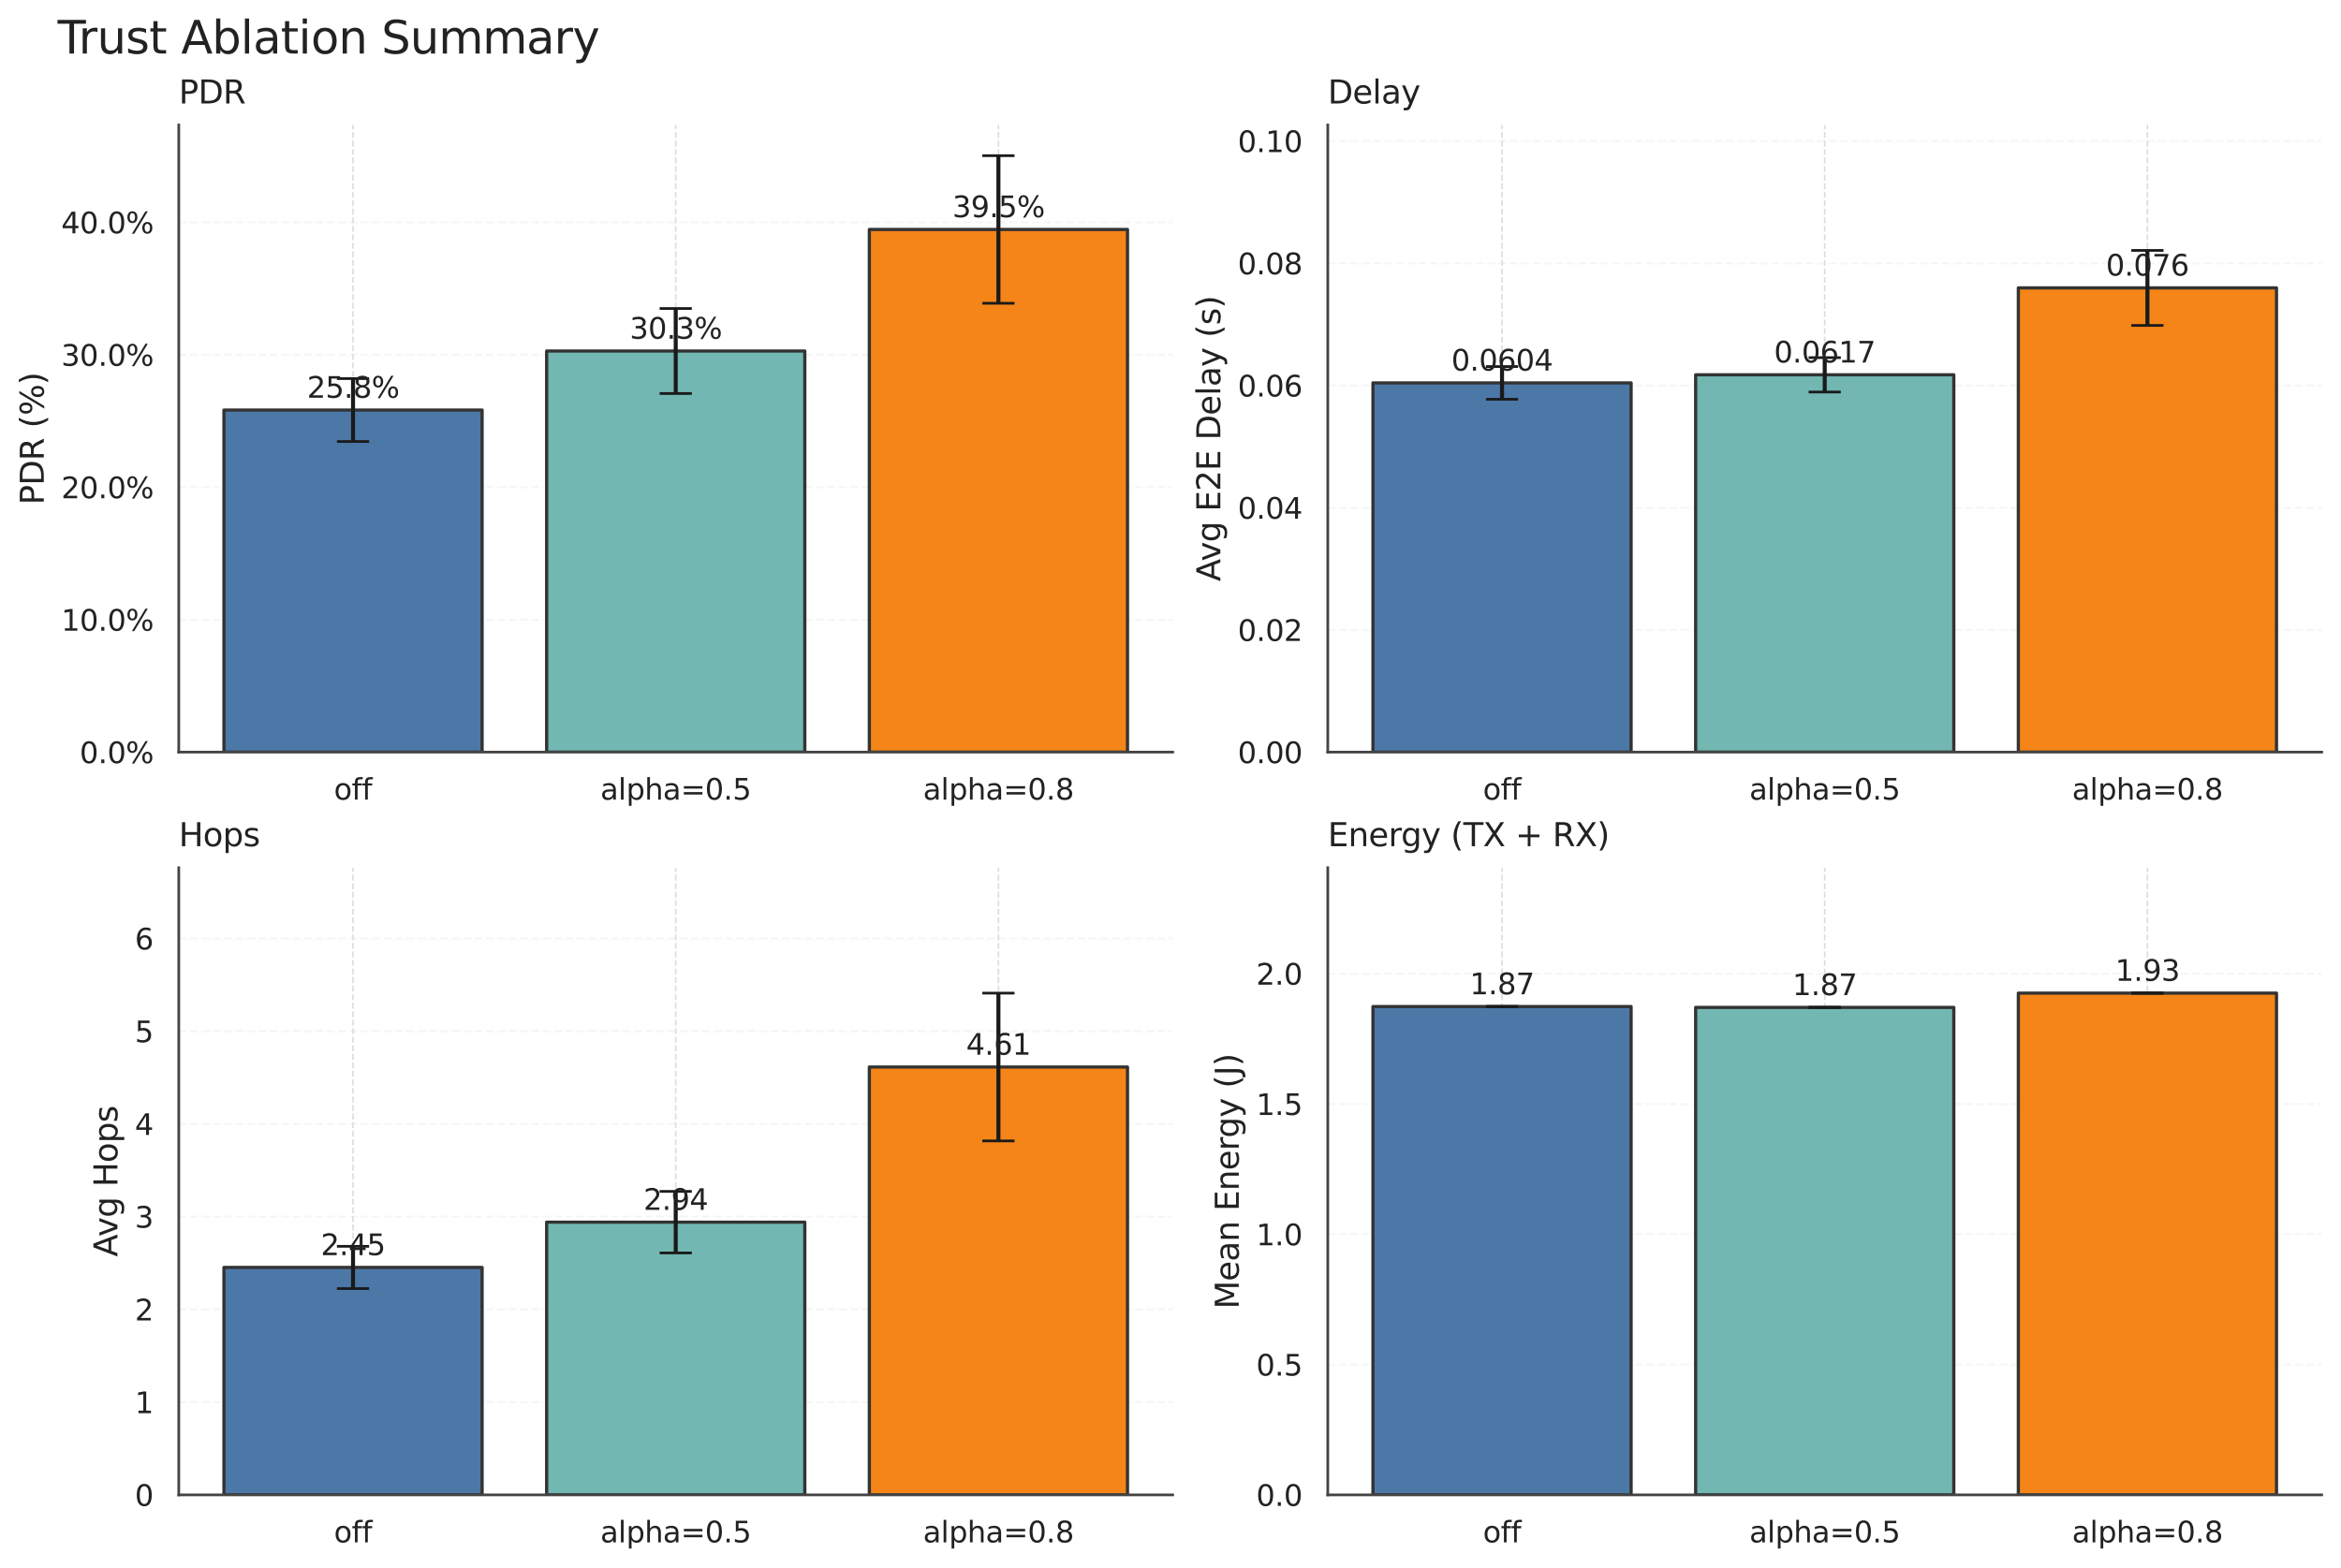 <?xml version="1.0" encoding="utf-8" standalone="no"?>
<!DOCTYPE svg PUBLIC "-//W3C//DTD SVG 1.1//EN"
  "http://www.w3.org/Graphics/SVG/1.1/DTD/svg11.dtd">
<svg xmlns:xlink="http://www.w3.org/1999/xlink" width="872.4pt" height="584.4pt" viewBox="0 0 872.4 584.4" xmlns="http://www.w3.org/2000/svg" version="1.1">
 <defs>
  <style type="text/css">*{stroke-linejoin: round; stroke-linecap: butt}</style>
 </defs>
 <g id="figure_1">
  <g id="patch_1">
   <path d="M 0 584.4 
L 872.4 584.4 
L 872.4 0 
L 0 0 
z
" style="fill: #ffffff"/>
  </g>
  <g id="axes_1">
   <g id="patch_2">
    <path d="M 66.622 280.377 
L 437.011 280.377 
L 437.011 46.578 
L 66.622 46.578 
z
" style="fill: #ffffff"/>
   </g>
   <g id="matplotlib.axis_1">
    <g id="xtick_1">
     <g id="line2d_1">
      <path d="M 131.561 280.377 
L 131.561 46.578 
" clip-path="url(#p6a438e0913)" style="fill: none; stroke-dasharray: 2.22,0.96; stroke-dashoffset: 0; stroke: #dddddd; stroke-width: 0.6"/>
     </g>
     <g id="text_1">
      <!-- off -->
      <g style="fill: #222222" transform="translate(124.454 298.083) scale(0.108 -0.108)">
       <defs>
        <path id="DejaVuSans-6f" d="M 1959 3097 
Q 1497 3097 1228 2736 
Q 959 2375 959 1747 
Q 959 1119 1226 758 
Q 1494 397 1959 397 
Q 2419 397 2687 759 
Q 2956 1122 2956 1747 
Q 2956 2369 2687 2733 
Q 2419 3097 1959 3097 
z
M 1959 3584 
Q 2709 3584 3137 3096 
Q 3566 2609 3566 1747 
Q 3566 888 3137 398 
Q 2709 -91 1959 -91 
Q 1206 -91 779 398 
Q 353 888 353 1747 
Q 353 2609 779 3096 
Q 1206 3584 1959 3584 
z
" transform="scale(0.016)"/>
        <path id="DejaVuSans-66" d="M 2375 4863 
L 2375 4384 
L 1825 4384 
Q 1516 4384 1395 4259 
Q 1275 4134 1275 3809 
L 1275 3500 
L 2222 3500 
L 2222 3053 
L 1275 3053 
L 1275 0 
L 697 0 
L 697 3053 
L 147 3053 
L 147 3500 
L 697 3500 
L 697 3744 
Q 697 4328 969 4595 
Q 1241 4863 1831 4863 
L 2375 4863 
z
" transform="scale(0.016)"/>
       </defs>
       <use xlink:href="#DejaVuSans-6f"/>
       <use xlink:href="#DejaVuSans-66" transform="translate(61.182 0)"/>
       <use xlink:href="#DejaVuSans-66" transform="translate(96.387 0)"/>
      </g>
     </g>
    </g>
    <g id="xtick_2">
     <g id="line2d_2">
      <path d="M 251.816 280.377 
L 251.816 46.578 
" clip-path="url(#p6a438e0913)" style="fill: none; stroke-dasharray: 2.22,0.96; stroke-dashoffset: 0; stroke: #dddddd; stroke-width: 0.6"/>
     </g>
     <g id="text_2">
      <!-- alpha=0.5 -->
      <g style="fill: #222222" transform="translate(223.735 298.083) scale(0.108 -0.108)">
       <defs>
        <path id="DejaVuSans-61" d="M 2194 1759 
Q 1497 1759 1228 1600 
Q 959 1441 959 1056 
Q 959 750 1161 570 
Q 1363 391 1709 391 
Q 2188 391 2477 730 
Q 2766 1069 2766 1631 
L 2766 1759 
L 2194 1759 
z
M 3341 1997 
L 3341 0 
L 2766 0 
L 2766 531 
Q 2569 213 2275 61 
Q 1981 -91 1556 -91 
Q 1019 -91 701 211 
Q 384 513 384 1019 
Q 384 1609 779 1909 
Q 1175 2209 1959 2209 
L 2766 2209 
L 2766 2266 
Q 2766 2663 2505 2880 
Q 2244 3097 1772 3097 
Q 1472 3097 1187 3025 
Q 903 2953 641 2809 
L 641 3341 
Q 956 3463 1253 3523 
Q 1550 3584 1831 3584 
Q 2591 3584 2966 3190 
Q 3341 2797 3341 1997 
z
" transform="scale(0.016)"/>
        <path id="DejaVuSans-6c" d="M 603 4863 
L 1178 4863 
L 1178 0 
L 603 0 
L 603 4863 
z
" transform="scale(0.016)"/>
        <path id="DejaVuSans-70" d="M 1159 525 
L 1159 -1331 
L 581 -1331 
L 581 3500 
L 1159 3500 
L 1159 2969 
Q 1341 3281 1617 3432 
Q 1894 3584 2278 3584 
Q 2916 3584 3314 3078 
Q 3713 2572 3713 1747 
Q 3713 922 3314 415 
Q 2916 -91 2278 -91 
Q 1894 -91 1617 61 
Q 1341 213 1159 525 
z
M 3116 1747 
Q 3116 2381 2855 2742 
Q 2594 3103 2138 3103 
Q 1681 3103 1420 2742 
Q 1159 2381 1159 1747 
Q 1159 1113 1420 752 
Q 1681 391 2138 391 
Q 2594 391 2855 752 
Q 3116 1113 3116 1747 
z
" transform="scale(0.016)"/>
        <path id="DejaVuSans-68" d="M 3513 2113 
L 3513 0 
L 2938 0 
L 2938 2094 
Q 2938 2591 2744 2837 
Q 2550 3084 2163 3084 
Q 1697 3084 1428 2787 
Q 1159 2491 1159 1978 
L 1159 0 
L 581 0 
L 581 4863 
L 1159 4863 
L 1159 2956 
Q 1366 3272 1645 3428 
Q 1925 3584 2291 3584 
Q 2894 3584 3203 3211 
Q 3513 2838 3513 2113 
z
" transform="scale(0.016)"/>
        <path id="DejaVuSans-3d" d="M 678 2906 
L 4684 2906 
L 4684 2381 
L 678 2381 
L 678 2906 
z
M 678 1631 
L 4684 1631 
L 4684 1100 
L 678 1100 
L 678 1631 
z
" transform="scale(0.016)"/>
        <path id="DejaVuSans-30" d="M 2034 4250 
Q 1547 4250 1301 3770 
Q 1056 3291 1056 2328 
Q 1056 1369 1301 889 
Q 1547 409 2034 409 
Q 2525 409 2770 889 
Q 3016 1369 3016 2328 
Q 3016 3291 2770 3770 
Q 2525 4250 2034 4250 
z
M 2034 4750 
Q 2819 4750 3233 4129 
Q 3647 3509 3647 2328 
Q 3647 1150 3233 529 
Q 2819 -91 2034 -91 
Q 1250 -91 836 529 
Q 422 1150 422 2328 
Q 422 3509 836 4129 
Q 1250 4750 2034 4750 
z
" transform="scale(0.016)"/>
        <path id="DejaVuSans-2e" d="M 684 794 
L 1344 794 
L 1344 0 
L 684 0 
L 684 794 
z
" transform="scale(0.016)"/>
        <path id="DejaVuSans-35" d="M 691 4666 
L 3169 4666 
L 3169 4134 
L 1269 4134 
L 1269 2991 
Q 1406 3038 1543 3061 
Q 1681 3084 1819 3084 
Q 2600 3084 3056 2656 
Q 3513 2228 3513 1497 
Q 3513 744 3044 326 
Q 2575 -91 1722 -91 
Q 1428 -91 1123 -41 
Q 819 9 494 109 
L 494 744 
Q 775 591 1075 516 
Q 1375 441 1709 441 
Q 2250 441 2565 725 
Q 2881 1009 2881 1497 
Q 2881 1984 2565 2268 
Q 2250 2553 1709 2553 
Q 1456 2553 1204 2497 
Q 953 2441 691 2322 
L 691 4666 
z
" transform="scale(0.016)"/>
       </defs>
       <use xlink:href="#DejaVuSans-61"/>
       <use xlink:href="#DejaVuSans-6c" transform="translate(61.279 0)"/>
       <use xlink:href="#DejaVuSans-70" transform="translate(89.062 0)"/>
       <use xlink:href="#DejaVuSans-68" transform="translate(152.539 0)"/>
       <use xlink:href="#DejaVuSans-61" transform="translate(215.918 0)"/>
       <use xlink:href="#DejaVuSans-3d" transform="translate(277.197 0)"/>
       <use xlink:href="#DejaVuSans-30" transform="translate(360.986 0)"/>
       <use xlink:href="#DejaVuSans-2e" transform="translate(424.609 0)"/>
       <use xlink:href="#DejaVuSans-35" transform="translate(456.396 0)"/>
      </g>
     </g>
    </g>
    <g id="xtick_3">
     <g id="line2d_3">
      <path d="M 372.072 280.377 
L 372.072 46.578 
" clip-path="url(#p6a438e0913)" style="fill: none; stroke-dasharray: 2.22,0.96; stroke-dashoffset: 0; stroke: #dddddd; stroke-width: 0.6"/>
     </g>
     <g id="text_3">
      <!-- alpha=0.8 -->
      <g style="fill: #222222" transform="translate(343.991 298.083) scale(0.108 -0.108)">
       <defs>
        <path id="DejaVuSans-38" d="M 2034 2216 
Q 1584 2216 1326 1975 
Q 1069 1734 1069 1313 
Q 1069 891 1326 650 
Q 1584 409 2034 409 
Q 2484 409 2743 651 
Q 3003 894 3003 1313 
Q 3003 1734 2745 1975 
Q 2488 2216 2034 2216 
z
M 1403 2484 
Q 997 2584 770 2862 
Q 544 3141 544 3541 
Q 544 4100 942 4425 
Q 1341 4750 2034 4750 
Q 2731 4750 3128 4425 
Q 3525 4100 3525 3541 
Q 3525 3141 3298 2862 
Q 3072 2584 2669 2484 
Q 3125 2378 3379 2068 
Q 3634 1759 3634 1313 
Q 3634 634 3220 271 
Q 2806 -91 2034 -91 
Q 1263 -91 848 271 
Q 434 634 434 1313 
Q 434 1759 690 2068 
Q 947 2378 1403 2484 
z
M 1172 3481 
Q 1172 3119 1398 2916 
Q 1625 2713 2034 2713 
Q 2441 2713 2670 2916 
Q 2900 3119 2900 3481 
Q 2900 3844 2670 4047 
Q 2441 4250 2034 4250 
Q 1625 4250 1398 4047 
Q 1172 3844 1172 3481 
z
" transform="scale(0.016)"/>
       </defs>
       <use xlink:href="#DejaVuSans-61"/>
       <use xlink:href="#DejaVuSans-6c" transform="translate(61.279 0)"/>
       <use xlink:href="#DejaVuSans-70" transform="translate(89.062 0)"/>
       <use xlink:href="#DejaVuSans-68" transform="translate(152.539 0)"/>
       <use xlink:href="#DejaVuSans-61" transform="translate(215.918 0)"/>
       <use xlink:href="#DejaVuSans-3d" transform="translate(277.197 0)"/>
       <use xlink:href="#DejaVuSans-30" transform="translate(360.986 0)"/>
       <use xlink:href="#DejaVuSans-2e" transform="translate(424.609 0)"/>
       <use xlink:href="#DejaVuSans-38" transform="translate(456.396 0)"/>
      </g>
     </g>
    </g>
    <g id="xtick_4"/>
    <g id="xtick_5"/>
    <g id="xtick_6"/>
    <g id="xtick_7"/>
    <g id="xtick_8"/>
    <g id="xtick_9"/>
    <g id="xtick_10"/>
    <g id="xtick_11"/>
    <g id="xtick_12"/>
    <g id="xtick_13"/>
    <g id="xtick_14"/>
    <g id="xtick_15"/>
   </g>
   <g id="matplotlib.axis_2">
    <g id="ytick_1">
     <g id="line2d_4">
      <path d="M 66.622 280.377 
L 437.011 280.377 
" clip-path="url(#p6a438e0913)" style="fill: none; stroke-dasharray: 2.96,1.28; stroke-dashoffset: 0; stroke: #dddddd; stroke-opacity: 0.25; stroke-width: 0.8"/>
     </g>
     <g id="text_4">
      <!-- 0.0% -->
      <g style="fill: #222222" transform="translate(29.685 284.48) scale(0.108 -0.108)">
       <defs>
        <path id="DejaVuSans-25" d="M 4653 2053 
Q 4381 2053 4226 1822 
Q 4072 1591 4072 1178 
Q 4072 772 4226 539 
Q 4381 306 4653 306 
Q 4919 306 5073 539 
Q 5228 772 5228 1178 
Q 5228 1588 5073 1820 
Q 4919 2053 4653 2053 
z
M 4653 2450 
Q 5147 2450 5437 2106 
Q 5728 1763 5728 1178 
Q 5728 594 5436 251 
Q 5144 -91 4653 -91 
Q 4153 -91 3862 251 
Q 3572 594 3572 1178 
Q 3572 1766 3864 2108 
Q 4156 2450 4653 2450 
z
M 1428 4353 
Q 1159 4353 1004 4120 
Q 850 3888 850 3481 
Q 850 3069 1003 2837 
Q 1156 2606 1428 2606 
Q 1700 2606 1854 2837 
Q 2009 3069 2009 3481 
Q 2009 3884 1853 4118 
Q 1697 4353 1428 4353 
z
M 4250 4750 
L 4750 4750 
L 1831 -91 
L 1331 -91 
L 4250 4750 
z
M 1428 4750 
Q 1922 4750 2215 4408 
Q 2509 4066 2509 3481 
Q 2509 2891 2217 2550 
Q 1925 2209 1428 2209 
Q 931 2209 642 2551 
Q 353 2894 353 3481 
Q 353 4063 643 4406 
Q 934 4750 1428 4750 
z
" transform="scale(0.016)"/>
       </defs>
       <use xlink:href="#DejaVuSans-30"/>
       <use xlink:href="#DejaVuSans-2e" transform="translate(63.623 0)"/>
       <use xlink:href="#DejaVuSans-30" transform="translate(95.41 0)"/>
       <use xlink:href="#DejaVuSans-25" transform="translate(159.033 0)"/>
      </g>
     </g>
    </g>
    <g id="ytick_2">
     <g id="line2d_5">
      <path d="M 66.622 231.002 
L 437.011 231.002 
" clip-path="url(#p6a438e0913)" style="fill: none; stroke-dasharray: 2.96,1.28; stroke-dashoffset: 0; stroke: #dddddd; stroke-opacity: 0.25; stroke-width: 0.8"/>
     </g>
     <g id="text_5">
      <!-- 10.0% -->
      <g style="fill: #222222" transform="translate(22.814 235.105) scale(0.108 -0.108)">
       <defs>
        <path id="DejaVuSans-31" d="M 794 531 
L 1825 531 
L 1825 4091 
L 703 3866 
L 703 4441 
L 1819 4666 
L 2450 4666 
L 2450 531 
L 3481 531 
L 3481 0 
L 794 0 
L 794 531 
z
" transform="scale(0.016)"/>
       </defs>
       <use xlink:href="#DejaVuSans-31"/>
       <use xlink:href="#DejaVuSans-30" transform="translate(63.623 0)"/>
       <use xlink:href="#DejaVuSans-2e" transform="translate(127.246 0)"/>
       <use xlink:href="#DejaVuSans-30" transform="translate(159.033 0)"/>
       <use xlink:href="#DejaVuSans-25" transform="translate(222.656 0)"/>
      </g>
     </g>
    </g>
    <g id="ytick_3">
     <g id="line2d_6">
      <path d="M 66.622 181.626 
L 437.011 181.626 
" clip-path="url(#p6a438e0913)" style="fill: none; stroke-dasharray: 2.96,1.28; stroke-dashoffset: 0; stroke: #dddddd; stroke-opacity: 0.25; stroke-width: 0.8"/>
     </g>
     <g id="text_6">
      <!-- 20.0% -->
      <g style="fill: #222222" transform="translate(22.814 185.729) scale(0.108 -0.108)">
       <defs>
        <path id="DejaVuSans-32" d="M 1228 531 
L 3431 531 
L 3431 0 
L 469 0 
L 469 531 
Q 828 903 1448 1529 
Q 2069 2156 2228 2338 
Q 2531 2678 2651 2914 
Q 2772 3150 2772 3378 
Q 2772 3750 2511 3984 
Q 2250 4219 1831 4219 
Q 1534 4219 1204 4116 
Q 875 4013 500 3803 
L 500 4441 
Q 881 4594 1212 4672 
Q 1544 4750 1819 4750 
Q 2544 4750 2975 4387 
Q 3406 4025 3406 3419 
Q 3406 3131 3298 2873 
Q 3191 2616 2906 2266 
Q 2828 2175 2409 1742 
Q 1991 1309 1228 531 
z
" transform="scale(0.016)"/>
       </defs>
       <use xlink:href="#DejaVuSans-32"/>
       <use xlink:href="#DejaVuSans-30" transform="translate(63.623 0)"/>
       <use xlink:href="#DejaVuSans-2e" transform="translate(127.246 0)"/>
       <use xlink:href="#DejaVuSans-30" transform="translate(159.033 0)"/>
       <use xlink:href="#DejaVuSans-25" transform="translate(222.656 0)"/>
      </g>
     </g>
    </g>
    <g id="ytick_4">
     <g id="line2d_7">
      <path d="M 66.622 132.251 
L 437.011 132.251 
" clip-path="url(#p6a438e0913)" style="fill: none; stroke-dasharray: 2.96,1.28; stroke-dashoffset: 0; stroke: #dddddd; stroke-opacity: 0.25; stroke-width: 0.8"/>
     </g>
     <g id="text_7">
      <!-- 30.0% -->
      <g style="fill: #222222" transform="translate(22.814 136.354) scale(0.108 -0.108)">
       <defs>
        <path id="DejaVuSans-33" d="M 2597 2516 
Q 3050 2419 3304 2112 
Q 3559 1806 3559 1356 
Q 3559 666 3084 287 
Q 2609 -91 1734 -91 
Q 1441 -91 1130 -33 
Q 819 25 488 141 
L 488 750 
Q 750 597 1062 519 
Q 1375 441 1716 441 
Q 2309 441 2620 675 
Q 2931 909 2931 1356 
Q 2931 1769 2642 2001 
Q 2353 2234 1838 2234 
L 1294 2234 
L 1294 2753 
L 1863 2753 
Q 2328 2753 2575 2939 
Q 2822 3125 2822 3475 
Q 2822 3834 2567 4026 
Q 2313 4219 1838 4219 
Q 1578 4219 1281 4162 
Q 984 4106 628 3988 
L 628 4550 
Q 988 4650 1302 4700 
Q 1616 4750 1894 4750 
Q 2613 4750 3031 4423 
Q 3450 4097 3450 3541 
Q 3450 3153 3228 2886 
Q 3006 2619 2597 2516 
z
" transform="scale(0.016)"/>
       </defs>
       <use xlink:href="#DejaVuSans-33"/>
       <use xlink:href="#DejaVuSans-30" transform="translate(63.623 0)"/>
       <use xlink:href="#DejaVuSans-2e" transform="translate(127.246 0)"/>
       <use xlink:href="#DejaVuSans-30" transform="translate(159.033 0)"/>
       <use xlink:href="#DejaVuSans-25" transform="translate(222.656 0)"/>
      </g>
     </g>
    </g>
    <g id="ytick_5">
     <g id="line2d_8">
      <path d="M 66.622 82.875 
L 437.011 82.875 
" clip-path="url(#p6a438e0913)" style="fill: none; stroke-dasharray: 2.96,1.28; stroke-dashoffset: 0; stroke: #dddddd; stroke-opacity: 0.25; stroke-width: 0.8"/>
     </g>
     <g id="text_8">
      <!-- 40.0% -->
      <g style="fill: #222222" transform="translate(22.814 86.978) scale(0.108 -0.108)">
       <defs>
        <path id="DejaVuSans-34" d="M 2419 4116 
L 825 1625 
L 2419 1625 
L 2419 4116 
z
M 2253 4666 
L 3047 4666 
L 3047 1625 
L 3713 1625 
L 3713 1100 
L 3047 1100 
L 3047 0 
L 2419 0 
L 2419 1100 
L 313 1100 
L 313 1709 
L 2253 4666 
z
" transform="scale(0.016)"/>
       </defs>
       <use xlink:href="#DejaVuSans-34"/>
       <use xlink:href="#DejaVuSans-30" transform="translate(63.623 0)"/>
       <use xlink:href="#DejaVuSans-2e" transform="translate(127.246 0)"/>
       <use xlink:href="#DejaVuSans-30" transform="translate(159.033 0)"/>
       <use xlink:href="#DejaVuSans-25" transform="translate(222.656 0)"/>
      </g>
     </g>
    </g>
    <g id="ytick_6"/>
    <g id="ytick_7"/>
    <g id="ytick_8"/>
    <g id="ytick_9"/>
    <g id="ytick_10"/>
    <g id="ytick_11"/>
    <g id="ytick_12"/>
    <g id="ytick_13"/>
    <g id="ytick_14"/>
    <g id="ytick_15"/>
    <g id="ytick_16"/>
    <g id="ytick_17"/>
    <g id="ytick_18"/>
    <g id="ytick_19"/>
    <g id="ytick_20"/>
    <g id="ytick_21"/>
    <g id="ytick_22"/>
    <g id="ytick_23"/>
    <g id="ytick_24"/>
    <g id="text_9">
     <!-- PDR (%) -->
     <g style="fill: #222222" transform="translate(16.318 188.174) rotate(-90) scale(0.12 -0.12)">
      <defs>
       <path id="DejaVuSans-50" d="M 1259 4147 
L 1259 2394 
L 2053 2394 
Q 2494 2394 2734 2622 
Q 2975 2850 2975 3272 
Q 2975 3691 2734 3919 
Q 2494 4147 2053 4147 
L 1259 4147 
z
M 628 4666 
L 2053 4666 
Q 2838 4666 3239 4311 
Q 3641 3956 3641 3272 
Q 3641 2581 3239 2228 
Q 2838 1875 2053 1875 
L 1259 1875 
L 1259 0 
L 628 0 
L 628 4666 
z
" transform="scale(0.016)"/>
       <path id="DejaVuSans-44" d="M 1259 4147 
L 1259 519 
L 2022 519 
Q 2988 519 3436 956 
Q 3884 1394 3884 2338 
Q 3884 3275 3436 3711 
Q 2988 4147 2022 4147 
L 1259 4147 
z
M 628 4666 
L 1925 4666 
Q 3281 4666 3915 4102 
Q 4550 3538 4550 2338 
Q 4550 1131 3912 565 
Q 3275 0 1925 0 
L 628 0 
L 628 4666 
z
" transform="scale(0.016)"/>
       <path id="DejaVuSans-52" d="M 2841 2188 
Q 3044 2119 3236 1894 
Q 3428 1669 3622 1275 
L 4263 0 
L 3584 0 
L 2988 1197 
Q 2756 1666 2539 1819 
Q 2322 1972 1947 1972 
L 1259 1972 
L 1259 0 
L 628 0 
L 628 4666 
L 2053 4666 
Q 2853 4666 3247 4331 
Q 3641 3997 3641 3322 
Q 3641 2881 3436 2590 
Q 3231 2300 2841 2188 
z
M 1259 4147 
L 1259 2491 
L 2053 2491 
Q 2509 2491 2742 2702 
Q 2975 2913 2975 3322 
Q 2975 3731 2742 3939 
Q 2509 4147 2053 4147 
L 1259 4147 
z
" transform="scale(0.016)"/>
       <path id="DejaVuSans-20" transform="scale(0.016)"/>
       <path id="DejaVuSans-28" d="M 1984 4856 
Q 1566 4138 1362 3434 
Q 1159 2731 1159 2009 
Q 1159 1288 1364 580 
Q 1569 -128 1984 -844 
L 1484 -844 
Q 1016 -109 783 600 
Q 550 1309 550 2009 
Q 550 2706 781 3412 
Q 1013 4119 1484 4856 
L 1984 4856 
z
" transform="scale(0.016)"/>
       <path id="DejaVuSans-29" d="M 513 4856 
L 1013 4856 
Q 1481 4119 1714 3412 
Q 1947 2706 1947 2009 
Q 1947 1309 1714 600 
Q 1481 -109 1013 -844 
L 513 -844 
Q 928 -128 1133 580 
Q 1338 1288 1338 2009 
Q 1338 2731 1133 3434 
Q 928 4138 513 4856 
z
" transform="scale(0.016)"/>
      </defs>
      <use xlink:href="#DejaVuSans-50"/>
      <use xlink:href="#DejaVuSans-44" transform="translate(60.303 0)"/>
      <use xlink:href="#DejaVuSans-52" transform="translate(137.305 0)"/>
      <use xlink:href="#DejaVuSans-20" transform="translate(206.787 0)"/>
      <use xlink:href="#DejaVuSans-28" transform="translate(238.574 0)"/>
      <use xlink:href="#DejaVuSans-25" transform="translate(277.588 0)"/>
      <use xlink:href="#DejaVuSans-29" transform="translate(372.607 0)"/>
     </g>
    </g>
   </g>
   <g id="patch_3">
    <path d="M 83.458 280.377 
L 179.663 280.377 
L 179.663 152.856 
L 83.458 152.856 
z
" clip-path="url(#p6a438e0913)" style="fill: #4c78a8; stroke: #333333; stroke-width: 1.2; stroke-linejoin: miter"/>
   </g>
   <g id="patch_4">
    <path d="M 203.714 280.377 
L 299.919 280.377 
L 299.919 130.849 
L 203.714 130.849 
z
" clip-path="url(#p6a438e0913)" style="fill: #72b7b2; stroke: #333333; stroke-width: 1.2; stroke-linejoin: miter"/>
   </g>
   <g id="patch_5">
    <path d="M 323.97 280.377 
L 420.175 280.377 
L 420.175 85.544 
L 323.97 85.544 
z
" clip-path="url(#p6a438e0913)" style="fill: #f58518; stroke: #333333; stroke-width: 1.2; stroke-linejoin: miter"/>
   </g>
   <g id="LineCollection_1">
    <path d="M 131.561 164.574 
L 131.561 141.139 
" clip-path="url(#p6a438e0913)" style="fill: none; stroke: #1a1a1a; stroke-width: 1.5"/>
    <path d="M 251.816 146.686 
L 251.816 115.012 
" clip-path="url(#p6a438e0913)" style="fill: none; stroke: #1a1a1a; stroke-width: 1.5"/>
    <path d="M 372.072 113.05 
L 372.072 58.039 
" clip-path="url(#p6a438e0913)" style="fill: none; stroke: #1a1a1a; stroke-width: 1.5"/>
   </g>
   <g id="line2d_9">
    <defs>
     <path id="m2b202458ec" d="M 6 0 
L -6 -0 
" style="stroke: #1a1a1a"/>
    </defs>
    <g clip-path="url(#p6a438e0913)">
     <use xlink:href="#m2b202458ec" x="131.561" y="164.574" style="fill: #4c72b0; stroke: #1a1a1a"/>
     <use xlink:href="#m2b202458ec" x="251.816" y="146.686" style="fill: #4c72b0; stroke: #1a1a1a"/>
     <use xlink:href="#m2b202458ec" x="372.072" y="113.05" style="fill: #4c72b0; stroke: #1a1a1a"/>
    </g>
   </g>
   <g id="line2d_10">
    <g clip-path="url(#p6a438e0913)">
     <use xlink:href="#m2b202458ec" x="131.561" y="141.139" style="fill: #4c72b0; stroke: #1a1a1a"/>
     <use xlink:href="#m2b202458ec" x="251.816" y="115.012" style="fill: #4c72b0; stroke: #1a1a1a"/>
     <use xlink:href="#m2b202458ec" x="372.072" y="58.039" style="fill: #4c72b0; stroke: #1a1a1a"/>
    </g>
   </g>
   <g id="patch_6">
    <path d="M 66.622 280.377 
L 66.622 46.578 
" style="fill: none; stroke: #444444; stroke-linejoin: miter; stroke-linecap: square"/>
   </g>
   <g id="patch_7">
    <path d="M 66.622 280.377 
L 437.011 280.377 
" style="fill: none; stroke: #444444; stroke-linejoin: miter; stroke-linecap: square"/>
   </g>
   <g id="text_10">
    <!-- 25.8% -->
    <g style="fill: #222222" transform="translate(114.406 148.272) scale(0.108 -0.108)">
     <use xlink:href="#DejaVuSans-32"/>
     <use xlink:href="#DejaVuSans-35" transform="translate(63.623 0)"/>
     <use xlink:href="#DejaVuSans-2e" transform="translate(127.246 0)"/>
     <use xlink:href="#DejaVuSans-38" transform="translate(159.033 0)"/>
     <use xlink:href="#DejaVuSans-25" transform="translate(222.656 0)"/>
    </g>
   </g>
   <g id="text_11">
    <!-- 30.3% -->
    <g style="fill: #222222" transform="translate(234.662 126.265) scale(0.108 -0.108)">
     <use xlink:href="#DejaVuSans-33"/>
     <use xlink:href="#DejaVuSans-30" transform="translate(63.623 0)"/>
     <use xlink:href="#DejaVuSans-2e" transform="translate(127.246 0)"/>
     <use xlink:href="#DejaVuSans-33" transform="translate(159.033 0)"/>
     <use xlink:href="#DejaVuSans-25" transform="translate(222.656 0)"/>
    </g>
   </g>
   <g id="text_12">
    <!-- 39.5% -->
    <g style="fill: #222222" transform="translate(354.918 80.96) scale(0.108 -0.108)">
     <defs>
      <path id="DejaVuSans-39" d="M 703 97 
L 703 672 
Q 941 559 1184 500 
Q 1428 441 1663 441 
Q 2288 441 2617 861 
Q 2947 1281 2994 2138 
Q 2813 1869 2534 1725 
Q 2256 1581 1919 1581 
Q 1219 1581 811 2004 
Q 403 2428 403 3163 
Q 403 3881 828 4315 
Q 1253 4750 1959 4750 
Q 2769 4750 3195 4129 
Q 3622 3509 3622 2328 
Q 3622 1225 3098 567 
Q 2575 -91 1691 -91 
Q 1453 -91 1209 -44 
Q 966 3 703 97 
z
M 1959 2075 
Q 2384 2075 2632 2365 
Q 2881 2656 2881 3163 
Q 2881 3666 2632 3958 
Q 2384 4250 1959 4250 
Q 1534 4250 1286 3958 
Q 1038 3666 1038 3163 
Q 1038 2656 1286 2365 
Q 1534 2075 1959 2075 
z
" transform="scale(0.016)"/>
     </defs>
     <use xlink:href="#DejaVuSans-33"/>
     <use xlink:href="#DejaVuSans-39" transform="translate(63.623 0)"/>
     <use xlink:href="#DejaVuSans-2e" transform="translate(127.246 0)"/>
     <use xlink:href="#DejaVuSans-35" transform="translate(159.033 0)"/>
     <use xlink:href="#DejaVuSans-25" transform="translate(222.656 0)"/>
    </g>
   </g>
   <g id="text_13">
    <!-- PDR -->
    <g style="fill: #222222" transform="translate(66.622 38.578) scale(0.12 -0.12)">
     <use xlink:href="#DejaVuSans-50"/>
     <use xlink:href="#DejaVuSans-44" transform="translate(60.303 0)"/>
     <use xlink:href="#DejaVuSans-52" transform="translate(137.305 0)"/>
    </g>
   </g>
  </g>
  <g id="axes_2">
   <g id="patch_8">
    <path d="M 494.811 280.377 
L 865.2 280.377 
L 865.2 46.578 
L 494.811 46.578 
z
" style="fill: #ffffff"/>
   </g>
   <g id="matplotlib.axis_3">
    <g id="xtick_16">
     <g id="line2d_11">
      <path d="M 559.749 280.377 
L 559.749 46.578 
" clip-path="url(#pe2a1994ae6)" style="fill: none; stroke-dasharray: 2.22,0.96; stroke-dashoffset: 0; stroke: #dddddd; stroke-width: 0.6"/>
     </g>
     <g id="text_14">
      <!-- off -->
      <g style="fill: #222222" transform="translate(552.643 298.083) scale(0.108 -0.108)">
       <use xlink:href="#DejaVuSans-6f"/>
       <use xlink:href="#DejaVuSans-66" transform="translate(61.182 0)"/>
       <use xlink:href="#DejaVuSans-66" transform="translate(96.387 0)"/>
      </g>
     </g>
    </g>
    <g id="xtick_17">
     <g id="line2d_12">
      <path d="M 680.005 280.377 
L 680.005 46.578 
" clip-path="url(#pe2a1994ae6)" style="fill: none; stroke-dasharray: 2.22,0.96; stroke-dashoffset: 0; stroke: #dddddd; stroke-width: 0.6"/>
     </g>
     <g id="text_15">
      <!-- alpha=0.5 -->
      <g style="fill: #222222" transform="translate(651.924 298.083) scale(0.108 -0.108)">
       <use xlink:href="#DejaVuSans-61"/>
       <use xlink:href="#DejaVuSans-6c" transform="translate(61.279 0)"/>
       <use xlink:href="#DejaVuSans-70" transform="translate(89.062 0)"/>
       <use xlink:href="#DejaVuSans-68" transform="translate(152.539 0)"/>
       <use xlink:href="#DejaVuSans-61" transform="translate(215.918 0)"/>
       <use xlink:href="#DejaVuSans-3d" transform="translate(277.197 0)"/>
       <use xlink:href="#DejaVuSans-30" transform="translate(360.986 0)"/>
       <use xlink:href="#DejaVuSans-2e" transform="translate(424.609 0)"/>
       <use xlink:href="#DejaVuSans-35" transform="translate(456.396 0)"/>
      </g>
     </g>
    </g>
    <g id="xtick_18">
     <g id="line2d_13">
      <path d="M 800.261 280.377 
L 800.261 46.578 
" clip-path="url(#pe2a1994ae6)" style="fill: none; stroke-dasharray: 2.22,0.96; stroke-dashoffset: 0; stroke: #dddddd; stroke-width: 0.6"/>
     </g>
     <g id="text_16">
      <!-- alpha=0.8 -->
      <g style="fill: #222222" transform="translate(772.18 298.083) scale(0.108 -0.108)">
       <use xlink:href="#DejaVuSans-61"/>
       <use xlink:href="#DejaVuSans-6c" transform="translate(61.279 0)"/>
       <use xlink:href="#DejaVuSans-70" transform="translate(89.062 0)"/>
       <use xlink:href="#DejaVuSans-68" transform="translate(152.539 0)"/>
       <use xlink:href="#DejaVuSans-61" transform="translate(215.918 0)"/>
       <use xlink:href="#DejaVuSans-3d" transform="translate(277.197 0)"/>
       <use xlink:href="#DejaVuSans-30" transform="translate(360.986 0)"/>
       <use xlink:href="#DejaVuSans-2e" transform="translate(424.609 0)"/>
       <use xlink:href="#DejaVuSans-38" transform="translate(456.396 0)"/>
      </g>
     </g>
    </g>
    <g id="xtick_19"/>
    <g id="xtick_20"/>
    <g id="xtick_21"/>
    <g id="xtick_22"/>
    <g id="xtick_23"/>
    <g id="xtick_24"/>
    <g id="xtick_25"/>
    <g id="xtick_26"/>
    <g id="xtick_27"/>
    <g id="xtick_28"/>
    <g id="xtick_29"/>
    <g id="xtick_30"/>
   </g>
   <g id="matplotlib.axis_4">
    <g id="ytick_25">
     <g id="line2d_14">
      <path d="M 494.811 280.377 
L 865.2 280.377 
" clip-path="url(#pe2a1994ae6)" style="fill: none; stroke-dasharray: 2.96,1.28; stroke-dashoffset: 0; stroke: #dddddd; stroke-opacity: 0.25; stroke-width: 0.8"/>
     </g>
     <g id="text_17">
      <!-- 0.00 -->
      <g style="fill: #222222" transform="translate(461.264 284.48) scale(0.108 -0.108)">
       <use xlink:href="#DejaVuSans-30"/>
       <use xlink:href="#DejaVuSans-2e" transform="translate(63.623 0)"/>
       <use xlink:href="#DejaVuSans-30" transform="translate(95.41 0)"/>
       <use xlink:href="#DejaVuSans-30" transform="translate(159.033 0)"/>
      </g>
     </g>
    </g>
    <g id="ytick_26">
     <g id="line2d_15">
      <path d="M 494.811 234.818 
L 865.2 234.818 
" clip-path="url(#pe2a1994ae6)" style="fill: none; stroke-dasharray: 2.96,1.28; stroke-dashoffset: 0; stroke: #dddddd; stroke-opacity: 0.25; stroke-width: 0.8"/>
     </g>
     <g id="text_18">
      <!-- 0.02 -->
      <g style="fill: #222222" transform="translate(461.264 238.922) scale(0.108 -0.108)">
       <use xlink:href="#DejaVuSans-30"/>
       <use xlink:href="#DejaVuSans-2e" transform="translate(63.623 0)"/>
       <use xlink:href="#DejaVuSans-30" transform="translate(95.41 0)"/>
       <use xlink:href="#DejaVuSans-32" transform="translate(159.033 0)"/>
      </g>
     </g>
    </g>
    <g id="ytick_27">
     <g id="line2d_16">
      <path d="M 494.811 189.26 
L 865.2 189.26 
" clip-path="url(#pe2a1994ae6)" style="fill: none; stroke-dasharray: 2.96,1.28; stroke-dashoffset: 0; stroke: #dddddd; stroke-opacity: 0.25; stroke-width: 0.8"/>
     </g>
     <g id="text_19">
      <!-- 0.04 -->
      <g style="fill: #222222" transform="translate(461.264 193.363) scale(0.108 -0.108)">
       <use xlink:href="#DejaVuSans-30"/>
       <use xlink:href="#DejaVuSans-2e" transform="translate(63.623 0)"/>
       <use xlink:href="#DejaVuSans-30" transform="translate(95.41 0)"/>
       <use xlink:href="#DejaVuSans-34" transform="translate(159.033 0)"/>
      </g>
     </g>
    </g>
    <g id="ytick_28">
     <g id="line2d_17">
      <path d="M 494.811 143.701 
L 865.2 143.701 
" clip-path="url(#pe2a1994ae6)" style="fill: none; stroke-dasharray: 2.96,1.28; stroke-dashoffset: 0; stroke: #dddddd; stroke-opacity: 0.25; stroke-width: 0.8"/>
     </g>
     <g id="text_20">
      <!-- 0.06 -->
      <g style="fill: #222222" transform="translate(461.264 147.805) scale(0.108 -0.108)">
       <defs>
        <path id="DejaVuSans-36" d="M 2113 2584 
Q 1688 2584 1439 2293 
Q 1191 2003 1191 1497 
Q 1191 994 1439 701 
Q 1688 409 2113 409 
Q 2538 409 2786 701 
Q 3034 994 3034 1497 
Q 3034 2003 2786 2293 
Q 2538 2584 2113 2584 
z
M 3366 4563 
L 3366 3988 
Q 3128 4100 2886 4159 
Q 2644 4219 2406 4219 
Q 1781 4219 1451 3797 
Q 1122 3375 1075 2522 
Q 1259 2794 1537 2939 
Q 1816 3084 2150 3084 
Q 2853 3084 3261 2657 
Q 3669 2231 3669 1497 
Q 3669 778 3244 343 
Q 2819 -91 2113 -91 
Q 1303 -91 875 529 
Q 447 1150 447 2328 
Q 447 3434 972 4092 
Q 1497 4750 2381 4750 
Q 2619 4750 2861 4703 
Q 3103 4656 3366 4563 
z
" transform="scale(0.016)"/>
       </defs>
       <use xlink:href="#DejaVuSans-30"/>
       <use xlink:href="#DejaVuSans-2e" transform="translate(63.623 0)"/>
       <use xlink:href="#DejaVuSans-30" transform="translate(95.41 0)"/>
       <use xlink:href="#DejaVuSans-36" transform="translate(159.033 0)"/>
      </g>
     </g>
    </g>
    <g id="ytick_29">
     <g id="line2d_18">
      <path d="M 494.811 98.143 
L 865.2 98.143 
" clip-path="url(#pe2a1994ae6)" style="fill: none; stroke-dasharray: 2.96,1.28; stroke-dashoffset: 0; stroke: #dddddd; stroke-opacity: 0.25; stroke-width: 0.8"/>
     </g>
     <g id="text_21">
      <!-- 0.08 -->
      <g style="fill: #222222" transform="translate(461.264 102.246) scale(0.108 -0.108)">
       <use xlink:href="#DejaVuSans-30"/>
       <use xlink:href="#DejaVuSans-2e" transform="translate(63.623 0)"/>
       <use xlink:href="#DejaVuSans-30" transform="translate(95.41 0)"/>
       <use xlink:href="#DejaVuSans-38" transform="translate(159.033 0)"/>
      </g>
     </g>
    </g>
    <g id="ytick_30">
     <g id="line2d_19">
      <path d="M 494.811 52.584 
L 865.2 52.584 
" clip-path="url(#pe2a1994ae6)" style="fill: none; stroke-dasharray: 2.96,1.28; stroke-dashoffset: 0; stroke: #dddddd; stroke-opacity: 0.25; stroke-width: 0.8"/>
     </g>
     <g id="text_22">
      <!-- 0.10 -->
      <g style="fill: #222222" transform="translate(461.264 56.687) scale(0.108 -0.108)">
       <use xlink:href="#DejaVuSans-30"/>
       <use xlink:href="#DejaVuSans-2e" transform="translate(63.623 0)"/>
       <use xlink:href="#DejaVuSans-31" transform="translate(95.41 0)"/>
       <use xlink:href="#DejaVuSans-30" transform="translate(159.033 0)"/>
      </g>
     </g>
    </g>
    <g id="ytick_31"/>
    <g id="ytick_32"/>
    <g id="ytick_33"/>
    <g id="ytick_34"/>
    <g id="ytick_35"/>
    <g id="ytick_36"/>
    <g id="ytick_37"/>
    <g id="ytick_38"/>
    <g id="ytick_39"/>
    <g id="ytick_40"/>
    <g id="ytick_41"/>
    <g id="ytick_42"/>
    <g id="ytick_43"/>
    <g id="ytick_44"/>
    <g id="ytick_45"/>
    <g id="text_23">
     <!-- Avg E2E Delay (s) -->
     <g style="fill: #222222" transform="translate(454.769 216.725) rotate(-90) scale(0.12 -0.12)">
      <defs>
       <path id="DejaVuSans-41" d="M 2188 4044 
L 1331 1722 
L 3047 1722 
L 2188 4044 
z
M 1831 4666 
L 2547 4666 
L 4325 0 
L 3669 0 
L 3244 1197 
L 1141 1197 
L 716 0 
L 50 0 
L 1831 4666 
z
" transform="scale(0.016)"/>
       <path id="DejaVuSans-76" d="M 191 3500 
L 800 3500 
L 1894 563 
L 2988 3500 
L 3597 3500 
L 2284 0 
L 1503 0 
L 191 3500 
z
" transform="scale(0.016)"/>
       <path id="DejaVuSans-67" d="M 2906 1791 
Q 2906 2416 2648 2759 
Q 2391 3103 1925 3103 
Q 1463 3103 1205 2759 
Q 947 2416 947 1791 
Q 947 1169 1205 825 
Q 1463 481 1925 481 
Q 2391 481 2648 825 
Q 2906 1169 2906 1791 
z
M 3481 434 
Q 3481 -459 3084 -895 
Q 2688 -1331 1869 -1331 
Q 1566 -1331 1297 -1286 
Q 1028 -1241 775 -1147 
L 775 -588 
Q 1028 -725 1275 -790 
Q 1522 -856 1778 -856 
Q 2344 -856 2625 -561 
Q 2906 -266 2906 331 
L 2906 616 
Q 2728 306 2450 153 
Q 2172 0 1784 0 
Q 1141 0 747 490 
Q 353 981 353 1791 
Q 353 2603 747 3093 
Q 1141 3584 1784 3584 
Q 2172 3584 2450 3431 
Q 2728 3278 2906 2969 
L 2906 3500 
L 3481 3500 
L 3481 434 
z
" transform="scale(0.016)"/>
       <path id="DejaVuSans-45" d="M 628 4666 
L 3578 4666 
L 3578 4134 
L 1259 4134 
L 1259 2753 
L 3481 2753 
L 3481 2222 
L 1259 2222 
L 1259 531 
L 3634 531 
L 3634 0 
L 628 0 
L 628 4666 
z
" transform="scale(0.016)"/>
       <path id="DejaVuSans-65" d="M 3597 1894 
L 3597 1613 
L 953 1613 
Q 991 1019 1311 708 
Q 1631 397 2203 397 
Q 2534 397 2845 478 
Q 3156 559 3463 722 
L 3463 178 
Q 3153 47 2828 -22 
Q 2503 -91 2169 -91 
Q 1331 -91 842 396 
Q 353 884 353 1716 
Q 353 2575 817 3079 
Q 1281 3584 2069 3584 
Q 2775 3584 3186 3129 
Q 3597 2675 3597 1894 
z
M 3022 2063 
Q 3016 2534 2758 2815 
Q 2500 3097 2075 3097 
Q 1594 3097 1305 2825 
Q 1016 2553 972 2059 
L 3022 2063 
z
" transform="scale(0.016)"/>
       <path id="DejaVuSans-79" d="M 2059 -325 
Q 1816 -950 1584 -1140 
Q 1353 -1331 966 -1331 
L 506 -1331 
L 506 -850 
L 844 -850 
Q 1081 -850 1212 -737 
Q 1344 -625 1503 -206 
L 1606 56 
L 191 3500 
L 800 3500 
L 1894 763 
L 2988 3500 
L 3597 3500 
L 2059 -325 
z
" transform="scale(0.016)"/>
       <path id="DejaVuSans-73" d="M 2834 3397 
L 2834 2853 
Q 2591 2978 2328 3040 
Q 2066 3103 1784 3103 
Q 1356 3103 1142 2972 
Q 928 2841 928 2578 
Q 928 2378 1081 2264 
Q 1234 2150 1697 2047 
L 1894 2003 
Q 2506 1872 2764 1633 
Q 3022 1394 3022 966 
Q 3022 478 2636 193 
Q 2250 -91 1575 -91 
Q 1294 -91 989 -36 
Q 684 19 347 128 
L 347 722 
Q 666 556 975 473 
Q 1284 391 1588 391 
Q 1994 391 2212 530 
Q 2431 669 2431 922 
Q 2431 1156 2273 1281 
Q 2116 1406 1581 1522 
L 1381 1569 
Q 847 1681 609 1914 
Q 372 2147 372 2553 
Q 372 3047 722 3315 
Q 1072 3584 1716 3584 
Q 2034 3584 2315 3537 
Q 2597 3491 2834 3397 
z
" transform="scale(0.016)"/>
      </defs>
      <use xlink:href="#DejaVuSans-41"/>
      <use xlink:href="#DejaVuSans-76" transform="translate(62.533 0)"/>
      <use xlink:href="#DejaVuSans-67" transform="translate(121.713 0)"/>
      <use xlink:href="#DejaVuSans-20" transform="translate(185.189 0)"/>
      <use xlink:href="#DejaVuSans-45" transform="translate(216.977 0)"/>
      <use xlink:href="#DejaVuSans-32" transform="translate(280.16 0)"/>
      <use xlink:href="#DejaVuSans-45" transform="translate(343.783 0)"/>
      <use xlink:href="#DejaVuSans-20" transform="translate(406.967 0)"/>
      <use xlink:href="#DejaVuSans-44" transform="translate(438.754 0)"/>
      <use xlink:href="#DejaVuSans-65" transform="translate(515.756 0)"/>
      <use xlink:href="#DejaVuSans-6c" transform="translate(577.279 0)"/>
      <use xlink:href="#DejaVuSans-61" transform="translate(605.062 0)"/>
      <use xlink:href="#DejaVuSans-79" transform="translate(666.342 0)"/>
      <use xlink:href="#DejaVuSans-20" transform="translate(725.521 0)"/>
      <use xlink:href="#DejaVuSans-28" transform="translate(757.309 0)"/>
      <use xlink:href="#DejaVuSans-73" transform="translate(796.322 0)"/>
      <use xlink:href="#DejaVuSans-29" transform="translate(848.422 0)"/>
     </g>
    </g>
   </g>
   <g id="patch_9">
    <path d="M 511.647 280.377 
L 607.852 280.377 
L 607.852 142.733 
L 511.647 142.733 
z
" clip-path="url(#pe2a1994ae6)" style="fill: #4c78a8; stroke: #333333; stroke-width: 1.2; stroke-linejoin: miter"/>
   </g>
   <g id="patch_10">
    <path d="M 631.903 280.377 
L 728.108 280.377 
L 728.108 139.716 
L 631.903 139.716 
z
" clip-path="url(#pe2a1994ae6)" style="fill: #72b7b2; stroke: #333333; stroke-width: 1.2; stroke-linejoin: miter"/>
   </g>
   <g id="patch_11">
    <path d="M 752.159 280.377 
L 848.364 280.377 
L 848.364 107.321 
L 752.159 107.321 
z
" clip-path="url(#pe2a1994ae6)" style="fill: #f58518; stroke: #333333; stroke-width: 1.2; stroke-linejoin: miter"/>
   </g>
   <g id="LineCollection_2">
    <path d="M 559.749 148.831 
L 559.749 136.634 
" clip-path="url(#pe2a1994ae6)" style="fill: none; stroke: #1a1a1a; stroke-width: 1.5"/>
    <path d="M 680.005 146.121 
L 680.005 133.31 
" clip-path="url(#pe2a1994ae6)" style="fill: none; stroke: #1a1a1a; stroke-width: 1.5"/>
    <path d="M 800.261 121.305 
L 800.261 93.338 
" clip-path="url(#pe2a1994ae6)" style="fill: none; stroke: #1a1a1a; stroke-width: 1.5"/>
   </g>
   <g id="line2d_20">
    <g clip-path="url(#pe2a1994ae6)">
     <use xlink:href="#m2b202458ec" x="559.749" y="148.831" style="fill: #4c72b0; stroke: #1a1a1a"/>
     <use xlink:href="#m2b202458ec" x="680.005" y="146.121" style="fill: #4c72b0; stroke: #1a1a1a"/>
     <use xlink:href="#m2b202458ec" x="800.261" y="121.305" style="fill: #4c72b0; stroke: #1a1a1a"/>
    </g>
   </g>
   <g id="line2d_21">
    <g clip-path="url(#pe2a1994ae6)">
     <use xlink:href="#m2b202458ec" x="559.749" y="136.634" style="fill: #4c72b0; stroke: #1a1a1a"/>
     <use xlink:href="#m2b202458ec" x="680.005" y="133.31" style="fill: #4c72b0; stroke: #1a1a1a"/>
     <use xlink:href="#m2b202458ec" x="800.261" y="93.338" style="fill: #4c72b0; stroke: #1a1a1a"/>
    </g>
   </g>
   <g id="patch_12">
    <path d="M 494.811 280.377 
L 494.811 46.578 
" style="fill: none; stroke: #444444; stroke-linejoin: miter; stroke-linecap: square"/>
   </g>
   <g id="patch_13">
    <path d="M 494.811 280.377 
L 865.2 280.377 
" style="fill: none; stroke: #444444; stroke-linejoin: miter; stroke-linecap: square"/>
   </g>
   <g id="text_24">
    <!-- 0.0604 -->
    <g style="fill: #222222" transform="translate(540.854 138.149) scale(0.108 -0.108)">
     <use xlink:href="#DejaVuSans-30"/>
     <use xlink:href="#DejaVuSans-2e" transform="translate(63.623 0)"/>
     <use xlink:href="#DejaVuSans-30" transform="translate(95.41 0)"/>
     <use xlink:href="#DejaVuSans-36" transform="translate(159.033 0)"/>
     <use xlink:href="#DejaVuSans-30" transform="translate(222.656 0)"/>
     <use xlink:href="#DejaVuSans-34" transform="translate(286.279 0)"/>
    </g>
   </g>
   <g id="text_25">
    <!-- 0.0617 -->
    <g style="fill: #222222" transform="translate(661.11 135.132) scale(0.108 -0.108)">
     <defs>
      <path id="DejaVuSans-37" d="M 525 4666 
L 3525 4666 
L 3525 4397 
L 1831 0 
L 1172 0 
L 2766 4134 
L 525 4134 
L 525 4666 
z
" transform="scale(0.016)"/>
     </defs>
     <use xlink:href="#DejaVuSans-30"/>
     <use xlink:href="#DejaVuSans-2e" transform="translate(63.623 0)"/>
     <use xlink:href="#DejaVuSans-30" transform="translate(95.41 0)"/>
     <use xlink:href="#DejaVuSans-36" transform="translate(159.033 0)"/>
     <use xlink:href="#DejaVuSans-31" transform="translate(222.656 0)"/>
     <use xlink:href="#DejaVuSans-37" transform="translate(286.279 0)"/>
    </g>
   </g>
   <g id="text_26">
    <!-- 0.076 -->
    <g style="fill: #222222" transform="translate(784.802 102.737) scale(0.108 -0.108)">
     <use xlink:href="#DejaVuSans-30"/>
     <use xlink:href="#DejaVuSans-2e" transform="translate(63.623 0)"/>
     <use xlink:href="#DejaVuSans-30" transform="translate(95.41 0)"/>
     <use xlink:href="#DejaVuSans-37" transform="translate(159.033 0)"/>
     <use xlink:href="#DejaVuSans-36" transform="translate(222.656 0)"/>
    </g>
   </g>
   <g id="text_27">
    <!-- Delay -->
    <g style="fill: #222222" transform="translate(494.811 38.578) scale(0.12 -0.12)">
     <use xlink:href="#DejaVuSans-44"/>
     <use xlink:href="#DejaVuSans-65" transform="translate(77.002 0)"/>
     <use xlink:href="#DejaVuSans-6c" transform="translate(138.525 0)"/>
     <use xlink:href="#DejaVuSans-61" transform="translate(166.309 0)"/>
     <use xlink:href="#DejaVuSans-79" transform="translate(227.588 0)"/>
    </g>
   </g>
  </g>
  <g id="axes_3">
   <g id="patch_14">
    <path d="M 66.622 557.247 
L 437.011 557.247 
L 437.011 323.448 
L 66.622 323.448 
z
" style="fill: #ffffff"/>
   </g>
   <g id="matplotlib.axis_5">
    <g id="xtick_31">
     <g id="line2d_22">
      <path d="M 131.561 557.247 
L 131.561 323.448 
" clip-path="url(#p3008d58bf3)" style="fill: none; stroke-dasharray: 2.22,0.96; stroke-dashoffset: 0; stroke: #dddddd; stroke-width: 0.6"/>
     </g>
     <g id="text_28">
      <!-- off -->
      <g style="fill: #222222" transform="translate(124.454 574.953) scale(0.108 -0.108)">
       <use xlink:href="#DejaVuSans-6f"/>
       <use xlink:href="#DejaVuSans-66" transform="translate(61.182 0)"/>
       <use xlink:href="#DejaVuSans-66" transform="translate(96.387 0)"/>
      </g>
     </g>
    </g>
    <g id="xtick_32">
     <g id="line2d_23">
      <path d="M 251.816 557.247 
L 251.816 323.448 
" clip-path="url(#p3008d58bf3)" style="fill: none; stroke-dasharray: 2.22,0.96; stroke-dashoffset: 0; stroke: #dddddd; stroke-width: 0.6"/>
     </g>
     <g id="text_29">
      <!-- alpha=0.5 -->
      <g style="fill: #222222" transform="translate(223.735 574.953) scale(0.108 -0.108)">
       <use xlink:href="#DejaVuSans-61"/>
       <use xlink:href="#DejaVuSans-6c" transform="translate(61.279 0)"/>
       <use xlink:href="#DejaVuSans-70" transform="translate(89.062 0)"/>
       <use xlink:href="#DejaVuSans-68" transform="translate(152.539 0)"/>
       <use xlink:href="#DejaVuSans-61" transform="translate(215.918 0)"/>
       <use xlink:href="#DejaVuSans-3d" transform="translate(277.197 0)"/>
       <use xlink:href="#DejaVuSans-30" transform="translate(360.986 0)"/>
       <use xlink:href="#DejaVuSans-2e" transform="translate(424.609 0)"/>
       <use xlink:href="#DejaVuSans-35" transform="translate(456.396 0)"/>
      </g>
     </g>
    </g>
    <g id="xtick_33">
     <g id="line2d_24">
      <path d="M 372.072 557.247 
L 372.072 323.448 
" clip-path="url(#p3008d58bf3)" style="fill: none; stroke-dasharray: 2.22,0.96; stroke-dashoffset: 0; stroke: #dddddd; stroke-width: 0.6"/>
     </g>
     <g id="text_30">
      <!-- alpha=0.8 -->
      <g style="fill: #222222" transform="translate(343.991 574.953) scale(0.108 -0.108)">
       <use xlink:href="#DejaVuSans-61"/>
       <use xlink:href="#DejaVuSans-6c" transform="translate(61.279 0)"/>
       <use xlink:href="#DejaVuSans-70" transform="translate(89.062 0)"/>
       <use xlink:href="#DejaVuSans-68" transform="translate(152.539 0)"/>
       <use xlink:href="#DejaVuSans-61" transform="translate(215.918 0)"/>
       <use xlink:href="#DejaVuSans-3d" transform="translate(277.197 0)"/>
       <use xlink:href="#DejaVuSans-30" transform="translate(360.986 0)"/>
       <use xlink:href="#DejaVuSans-2e" transform="translate(424.609 0)"/>
       <use xlink:href="#DejaVuSans-38" transform="translate(456.396 0)"/>
      </g>
     </g>
    </g>
    <g id="xtick_34"/>
    <g id="xtick_35"/>
    <g id="xtick_36"/>
    <g id="xtick_37"/>
    <g id="xtick_38"/>
    <g id="xtick_39"/>
    <g id="xtick_40"/>
    <g id="xtick_41"/>
    <g id="xtick_42"/>
    <g id="xtick_43"/>
    <g id="xtick_44"/>
    <g id="xtick_45"/>
   </g>
   <g id="matplotlib.axis_6">
    <g id="ytick_46">
     <g id="line2d_25">
      <path d="M 66.622 557.247 
L 437.011 557.247 
" clip-path="url(#p3008d58bf3)" style="fill: none; stroke-dasharray: 2.96,1.28; stroke-dashoffset: 0; stroke: #dddddd; stroke-opacity: 0.25; stroke-width: 0.8"/>
     </g>
     <g id="text_31">
      <!-- 0 -->
      <g style="fill: #222222" transform="translate(50.251 561.35) scale(0.108 -0.108)">
       <use xlink:href="#DejaVuSans-30"/>
      </g>
     </g>
    </g>
    <g id="ytick_47">
     <g id="line2d_26">
      <path d="M 66.622 522.679 
L 437.011 522.679 
" clip-path="url(#p3008d58bf3)" style="fill: none; stroke-dasharray: 2.96,1.28; stroke-dashoffset: 0; stroke: #dddddd; stroke-opacity: 0.25; stroke-width: 0.8"/>
     </g>
     <g id="text_32">
      <!-- 1 -->
      <g style="fill: #222222" transform="translate(50.251 526.782) scale(0.108 -0.108)">
       <use xlink:href="#DejaVuSans-31"/>
      </g>
     </g>
    </g>
    <g id="ytick_48">
     <g id="line2d_27">
      <path d="M 66.622 488.111 
L 437.011 488.111 
" clip-path="url(#p3008d58bf3)" style="fill: none; stroke-dasharray: 2.96,1.28; stroke-dashoffset: 0; stroke: #dddddd; stroke-opacity: 0.25; stroke-width: 0.8"/>
     </g>
     <g id="text_33">
      <!-- 2 -->
      <g style="fill: #222222" transform="translate(50.251 492.214) scale(0.108 -0.108)">
       <use xlink:href="#DejaVuSans-32"/>
      </g>
     </g>
    </g>
    <g id="ytick_49">
     <g id="line2d_28">
      <path d="M 66.622 453.542 
L 437.011 453.542 
" clip-path="url(#p3008d58bf3)" style="fill: none; stroke-dasharray: 2.96,1.28; stroke-dashoffset: 0; stroke: #dddddd; stroke-opacity: 0.25; stroke-width: 0.8"/>
     </g>
     <g id="text_34">
      <!-- 3 -->
      <g style="fill: #222222" transform="translate(50.251 457.645) scale(0.108 -0.108)">
       <use xlink:href="#DejaVuSans-33"/>
      </g>
     </g>
    </g>
    <g id="ytick_50">
     <g id="line2d_29">
      <path d="M 66.622 418.974 
L 437.011 418.974 
" clip-path="url(#p3008d58bf3)" style="fill: none; stroke-dasharray: 2.96,1.28; stroke-dashoffset: 0; stroke: #dddddd; stroke-opacity: 0.25; stroke-width: 0.8"/>
     </g>
     <g id="text_35">
      <!-- 4 -->
      <g style="fill: #222222" transform="translate(50.251 423.077) scale(0.108 -0.108)">
       <use xlink:href="#DejaVuSans-34"/>
      </g>
     </g>
    </g>
    <g id="ytick_51">
     <g id="line2d_30">
      <path d="M 66.622 384.406 
L 437.011 384.406 
" clip-path="url(#p3008d58bf3)" style="fill: none; stroke-dasharray: 2.96,1.28; stroke-dashoffset: 0; stroke: #dddddd; stroke-opacity: 0.25; stroke-width: 0.8"/>
     </g>
     <g id="text_36">
      <!-- 5 -->
      <g style="fill: #222222" transform="translate(50.251 388.509) scale(0.108 -0.108)">
       <use xlink:href="#DejaVuSans-35"/>
      </g>
     </g>
    </g>
    <g id="ytick_52">
     <g id="line2d_31">
      <path d="M 66.622 349.837 
L 437.011 349.837 
" clip-path="url(#p3008d58bf3)" style="fill: none; stroke-dasharray: 2.96,1.28; stroke-dashoffset: 0; stroke: #dddddd; stroke-opacity: 0.25; stroke-width: 0.8"/>
     </g>
     <g id="text_37">
      <!-- 6 -->
      <g style="fill: #222222" transform="translate(50.251 353.941) scale(0.108 -0.108)">
       <use xlink:href="#DejaVuSans-36"/>
      </g>
     </g>
    </g>
    <g id="ytick_53"/>
    <g id="ytick_54"/>
    <g id="ytick_55"/>
    <g id="ytick_56"/>
    <g id="ytick_57"/>
    <g id="ytick_58"/>
    <g id="ytick_59"/>
    <g id="ytick_60"/>
    <g id="ytick_61"/>
    <g id="ytick_62"/>
    <g id="ytick_63"/>
    <g id="ytick_64"/>
    <g id="ytick_65"/>
    <g id="ytick_66"/>
    <g id="ytick_67"/>
    <g id="ytick_68"/>
    <g id="ytick_69"/>
    <g id="ytick_70"/>
    <g id="ytick_71"/>
    <g id="ytick_72"/>
    <g id="ytick_73"/>
    <g id="ytick_74"/>
    <g id="ytick_75"/>
    <g id="ytick_76"/>
    <g id="ytick_77"/>
    <g id="ytick_78"/>
    <g id="ytick_79"/>
    <g id="text_38">
     <!-- Avg Hops -->
     <g style="fill: #222222" transform="translate(43.755 468.485) rotate(-90) scale(0.12 -0.12)">
      <defs>
       <path id="DejaVuSans-48" d="M 628 4666 
L 1259 4666 
L 1259 2753 
L 3553 2753 
L 3553 4666 
L 4184 4666 
L 4184 0 
L 3553 0 
L 3553 2222 
L 1259 2222 
L 1259 0 
L 628 0 
L 628 4666 
z
" transform="scale(0.016)"/>
      </defs>
      <use xlink:href="#DejaVuSans-41"/>
      <use xlink:href="#DejaVuSans-76" transform="translate(62.533 0)"/>
      <use xlink:href="#DejaVuSans-67" transform="translate(121.713 0)"/>
      <use xlink:href="#DejaVuSans-20" transform="translate(185.189 0)"/>
      <use xlink:href="#DejaVuSans-48" transform="translate(216.977 0)"/>
      <use xlink:href="#DejaVuSans-6f" transform="translate(292.172 0)"/>
      <use xlink:href="#DejaVuSans-70" transform="translate(353.354 0)"/>
      <use xlink:href="#DejaVuSans-73" transform="translate(416.83 0)"/>
     </g>
    </g>
   </g>
   <g id="patch_15">
    <path d="M 83.458 557.247 
L 179.663 557.247 
L 179.663 472.461 
L 83.458 472.461 
z
" clip-path="url(#p3008d58bf3)" style="fill: #4c78a8; stroke: #333333; stroke-width: 1.2; stroke-linejoin: miter"/>
   </g>
   <g id="patch_16">
    <path d="M 203.714 557.247 
L 299.919 557.247 
L 299.919 455.589 
L 203.714 455.589 
z
" clip-path="url(#p3008d58bf3)" style="fill: #72b7b2; stroke: #333333; stroke-width: 1.2; stroke-linejoin: miter"/>
   </g>
   <g id="patch_17">
    <path d="M 323.97 557.247 
L 420.175 557.247 
L 420.175 397.757 
L 323.97 397.757 
z
" clip-path="url(#p3008d58bf3)" style="fill: #f58518; stroke: #333333; stroke-width: 1.2; stroke-linejoin: miter"/>
   </g>
   <g id="LineCollection_3">
    <path d="M 131.561 480.333 
L 131.561 464.589 
" clip-path="url(#p3008d58bf3)" style="fill: none; stroke: #1a1a1a; stroke-width: 1.5"/>
    <path d="M 251.816 467.06 
L 251.816 444.118 
" clip-path="url(#p3008d58bf3)" style="fill: none; stroke: #1a1a1a; stroke-width: 1.5"/>
    <path d="M 372.072 425.305 
L 372.072 370.208 
" clip-path="url(#p3008d58bf3)" style="fill: none; stroke: #1a1a1a; stroke-width: 1.5"/>
   </g>
   <g id="line2d_32">
    <g clip-path="url(#p3008d58bf3)">
     <use xlink:href="#m2b202458ec" x="131.561" y="480.333" style="fill: #4c72b0; stroke: #1a1a1a"/>
     <use xlink:href="#m2b202458ec" x="251.816" y="467.06" style="fill: #4c72b0; stroke: #1a1a1a"/>
     <use xlink:href="#m2b202458ec" x="372.072" y="425.305" style="fill: #4c72b0; stroke: #1a1a1a"/>
    </g>
   </g>
   <g id="line2d_33">
    <g clip-path="url(#p3008d58bf3)">
     <use xlink:href="#m2b202458ec" x="131.561" y="464.589" style="fill: #4c72b0; stroke: #1a1a1a"/>
     <use xlink:href="#m2b202458ec" x="251.816" y="444.118" style="fill: #4c72b0; stroke: #1a1a1a"/>
     <use xlink:href="#m2b202458ec" x="372.072" y="370.208" style="fill: #4c72b0; stroke: #1a1a1a"/>
    </g>
   </g>
   <g id="patch_18">
    <path d="M 66.622 557.247 
L 66.622 323.448 
" style="fill: none; stroke: #444444; stroke-linejoin: miter; stroke-linecap: square"/>
   </g>
   <g id="patch_19">
    <path d="M 66.622 557.247 
L 437.011 557.247 
" style="fill: none; stroke: #444444; stroke-linejoin: miter; stroke-linecap: square"/>
   </g>
   <g id="text_39">
    <!-- 2.45 -->
    <g style="fill: #222222" transform="translate(119.537 467.877) scale(0.108 -0.108)">
     <use xlink:href="#DejaVuSans-32"/>
     <use xlink:href="#DejaVuSans-2e" transform="translate(63.623 0)"/>
     <use xlink:href="#DejaVuSans-34" transform="translate(95.41 0)"/>
     <use xlink:href="#DejaVuSans-35" transform="translate(159.033 0)"/>
    </g>
   </g>
   <g id="text_40">
    <!-- 2.94 -->
    <g style="fill: #222222" transform="translate(239.793 451.005) scale(0.108 -0.108)">
     <use xlink:href="#DejaVuSans-32"/>
     <use xlink:href="#DejaVuSans-2e" transform="translate(63.623 0)"/>
     <use xlink:href="#DejaVuSans-39" transform="translate(95.41 0)"/>
     <use xlink:href="#DejaVuSans-34" transform="translate(159.033 0)"/>
    </g>
   </g>
   <g id="text_41">
    <!-- 4.61 -->
    <g style="fill: #222222" transform="translate(360.049 393.173) scale(0.108 -0.108)">
     <use xlink:href="#DejaVuSans-34"/>
     <use xlink:href="#DejaVuSans-2e" transform="translate(63.623 0)"/>
     <use xlink:href="#DejaVuSans-36" transform="translate(95.41 0)"/>
     <use xlink:href="#DejaVuSans-31" transform="translate(159.033 0)"/>
    </g>
   </g>
   <g id="text_42">
    <!-- Hops -->
    <g style="fill: #222222" transform="translate(66.622 315.448) scale(0.12 -0.12)">
     <use xlink:href="#DejaVuSans-48"/>
     <use xlink:href="#DejaVuSans-6f" transform="translate(75.195 0)"/>
     <use xlink:href="#DejaVuSans-70" transform="translate(136.377 0)"/>
     <use xlink:href="#DejaVuSans-73" transform="translate(199.854 0)"/>
    </g>
   </g>
  </g>
  <g id="axes_4">
   <g id="patch_20">
    <path d="M 494.811 557.247 
L 865.2 557.247 
L 865.2 323.448 
L 494.811 323.448 
z
" style="fill: #ffffff"/>
   </g>
   <g id="matplotlib.axis_7">
    <g id="xtick_46">
     <g id="line2d_34">
      <path d="M 559.749 557.247 
L 559.749 323.448 
" clip-path="url(#p848f876675)" style="fill: none; stroke-dasharray: 2.22,0.96; stroke-dashoffset: 0; stroke: #dddddd; stroke-width: 0.6"/>
     </g>
     <g id="text_43">
      <!-- off -->
      <g style="fill: #222222" transform="translate(552.643 574.953) scale(0.108 -0.108)">
       <use xlink:href="#DejaVuSans-6f"/>
       <use xlink:href="#DejaVuSans-66" transform="translate(61.182 0)"/>
       <use xlink:href="#DejaVuSans-66" transform="translate(96.387 0)"/>
      </g>
     </g>
    </g>
    <g id="xtick_47">
     <g id="line2d_35">
      <path d="M 680.005 557.247 
L 680.005 323.448 
" clip-path="url(#p848f876675)" style="fill: none; stroke-dasharray: 2.22,0.96; stroke-dashoffset: 0; stroke: #dddddd; stroke-width: 0.6"/>
     </g>
     <g id="text_44">
      <!-- alpha=0.5 -->
      <g style="fill: #222222" transform="translate(651.924 574.953) scale(0.108 -0.108)">
       <use xlink:href="#DejaVuSans-61"/>
       <use xlink:href="#DejaVuSans-6c" transform="translate(61.279 0)"/>
       <use xlink:href="#DejaVuSans-70" transform="translate(89.062 0)"/>
       <use xlink:href="#DejaVuSans-68" transform="translate(152.539 0)"/>
       <use xlink:href="#DejaVuSans-61" transform="translate(215.918 0)"/>
       <use xlink:href="#DejaVuSans-3d" transform="translate(277.197 0)"/>
       <use xlink:href="#DejaVuSans-30" transform="translate(360.986 0)"/>
       <use xlink:href="#DejaVuSans-2e" transform="translate(424.609 0)"/>
       <use xlink:href="#DejaVuSans-35" transform="translate(456.396 0)"/>
      </g>
     </g>
    </g>
    <g id="xtick_48">
     <g id="line2d_36">
      <path d="M 800.261 557.247 
L 800.261 323.448 
" clip-path="url(#p848f876675)" style="fill: none; stroke-dasharray: 2.22,0.96; stroke-dashoffset: 0; stroke: #dddddd; stroke-width: 0.6"/>
     </g>
     <g id="text_45">
      <!-- alpha=0.8 -->
      <g style="fill: #222222" transform="translate(772.18 574.953) scale(0.108 -0.108)">
       <use xlink:href="#DejaVuSans-61"/>
       <use xlink:href="#DejaVuSans-6c" transform="translate(61.279 0)"/>
       <use xlink:href="#DejaVuSans-70" transform="translate(89.062 0)"/>
       <use xlink:href="#DejaVuSans-68" transform="translate(152.539 0)"/>
       <use xlink:href="#DejaVuSans-61" transform="translate(215.918 0)"/>
       <use xlink:href="#DejaVuSans-3d" transform="translate(277.197 0)"/>
       <use xlink:href="#DejaVuSans-30" transform="translate(360.986 0)"/>
       <use xlink:href="#DejaVuSans-2e" transform="translate(424.609 0)"/>
       <use xlink:href="#DejaVuSans-38" transform="translate(456.396 0)"/>
      </g>
     </g>
    </g>
    <g id="xtick_49"/>
    <g id="xtick_50"/>
    <g id="xtick_51"/>
    <g id="xtick_52"/>
    <g id="xtick_53"/>
    <g id="xtick_54"/>
    <g id="xtick_55"/>
    <g id="xtick_56"/>
    <g id="xtick_57"/>
    <g id="xtick_58"/>
    <g id="xtick_59"/>
    <g id="xtick_60"/>
   </g>
   <g id="matplotlib.axis_8">
    <g id="ytick_80">
     <g id="line2d_37">
      <path d="M 494.811 557.247 
L 865.2 557.247 
" clip-path="url(#p848f876675)" style="fill: none; stroke-dasharray: 2.96,1.28; stroke-dashoffset: 0; stroke: #dddddd; stroke-opacity: 0.25; stroke-width: 0.8"/>
     </g>
     <g id="text_46">
      <!-- 0.0 -->
      <g style="fill: #222222" transform="translate(468.136 561.35) scale(0.108 -0.108)">
       <use xlink:href="#DejaVuSans-30"/>
       <use xlink:href="#DejaVuSans-2e" transform="translate(63.623 0)"/>
       <use xlink:href="#DejaVuSans-30" transform="translate(95.41 0)"/>
      </g>
     </g>
    </g>
    <g id="ytick_81">
     <g id="line2d_38">
      <path d="M 494.811 508.673 
L 865.2 508.673 
" clip-path="url(#p848f876675)" style="fill: none; stroke-dasharray: 2.96,1.28; stroke-dashoffset: 0; stroke: #dddddd; stroke-opacity: 0.25; stroke-width: 0.8"/>
     </g>
     <g id="text_47">
      <!-- 0.5 -->
      <g style="fill: #222222" transform="translate(468.136 512.777) scale(0.108 -0.108)">
       <use xlink:href="#DejaVuSans-30"/>
       <use xlink:href="#DejaVuSans-2e" transform="translate(63.623 0)"/>
       <use xlink:href="#DejaVuSans-35" transform="translate(95.41 0)"/>
      </g>
     </g>
    </g>
    <g id="ytick_82">
     <g id="line2d_39">
      <path d="M 494.811 460.1 
L 865.2 460.1 
" clip-path="url(#p848f876675)" style="fill: none; stroke-dasharray: 2.96,1.28; stroke-dashoffset: 0; stroke: #dddddd; stroke-opacity: 0.25; stroke-width: 0.8"/>
     </g>
     <g id="text_48">
      <!-- 1.0 -->
      <g style="fill: #222222" transform="translate(468.136 464.203) scale(0.108 -0.108)">
       <use xlink:href="#DejaVuSans-31"/>
       <use xlink:href="#DejaVuSans-2e" transform="translate(63.623 0)"/>
       <use xlink:href="#DejaVuSans-30" transform="translate(95.41 0)"/>
      </g>
     </g>
    </g>
    <g id="ytick_83">
     <g id="line2d_40">
      <path d="M 494.811 411.526 
L 865.2 411.526 
" clip-path="url(#p848f876675)" style="fill: none; stroke-dasharray: 2.96,1.28; stroke-dashoffset: 0; stroke: #dddddd; stroke-opacity: 0.25; stroke-width: 0.8"/>
     </g>
     <g id="text_49">
      <!-- 1.5 -->
      <g style="fill: #222222" transform="translate(468.136 415.629) scale(0.108 -0.108)">
       <use xlink:href="#DejaVuSans-31"/>
       <use xlink:href="#DejaVuSans-2e" transform="translate(63.623 0)"/>
       <use xlink:href="#DejaVuSans-35" transform="translate(95.41 0)"/>
      </g>
     </g>
    </g>
    <g id="ytick_84">
     <g id="line2d_41">
      <path d="M 494.811 362.952 
L 865.2 362.952 
" clip-path="url(#p848f876675)" style="fill: none; stroke-dasharray: 2.96,1.28; stroke-dashoffset: 0; stroke: #dddddd; stroke-opacity: 0.25; stroke-width: 0.8"/>
     </g>
     <g id="text_50">
      <!-- 2.0 -->
      <g style="fill: #222222" transform="translate(468.136 367.055) scale(0.108 -0.108)">
       <use xlink:href="#DejaVuSans-32"/>
       <use xlink:href="#DejaVuSans-2e" transform="translate(63.623 0)"/>
       <use xlink:href="#DejaVuSans-30" transform="translate(95.41 0)"/>
      </g>
     </g>
    </g>
    <g id="ytick_85"/>
    <g id="ytick_86"/>
    <g id="ytick_87"/>
    <g id="ytick_88"/>
    <g id="ytick_89"/>
    <g id="ytick_90"/>
    <g id="ytick_91"/>
    <g id="ytick_92"/>
    <g id="ytick_93"/>
    <g id="ytick_94"/>
    <g id="ytick_95"/>
    <g id="ytick_96"/>
    <g id="ytick_97"/>
    <g id="ytick_98"/>
    <g id="ytick_99"/>
    <g id="ytick_100"/>
    <g id="ytick_101"/>
    <g id="ytick_102"/>
    <g id="ytick_103"/>
    <g id="ytick_104"/>
    <g id="text_51">
     <!-- Mean Energy (J) -->
     <g style="fill: #222222" transform="translate(461.64 487.969) rotate(-90) scale(0.12 -0.12)">
      <defs>
       <path id="DejaVuSans-4d" d="M 628 4666 
L 1569 4666 
L 2759 1491 
L 3956 4666 
L 4897 4666 
L 4897 0 
L 4281 0 
L 4281 4097 
L 3078 897 
L 2444 897 
L 1241 4097 
L 1241 0 
L 628 0 
L 628 4666 
z
" transform="scale(0.016)"/>
       <path id="DejaVuSans-6e" d="M 3513 2113 
L 3513 0 
L 2938 0 
L 2938 2094 
Q 2938 2591 2744 2837 
Q 2550 3084 2163 3084 
Q 1697 3084 1428 2787 
Q 1159 2491 1159 1978 
L 1159 0 
L 581 0 
L 581 3500 
L 1159 3500 
L 1159 2956 
Q 1366 3272 1645 3428 
Q 1925 3584 2291 3584 
Q 2894 3584 3203 3211 
Q 3513 2838 3513 2113 
z
" transform="scale(0.016)"/>
       <path id="DejaVuSans-72" d="M 2631 2963 
Q 2534 3019 2420 3045 
Q 2306 3072 2169 3072 
Q 1681 3072 1420 2755 
Q 1159 2438 1159 1844 
L 1159 0 
L 581 0 
L 581 3500 
L 1159 3500 
L 1159 2956 
Q 1341 3275 1631 3429 
Q 1922 3584 2338 3584 
Q 2397 3584 2469 3576 
Q 2541 3569 2628 3553 
L 2631 2963 
z
" transform="scale(0.016)"/>
       <path id="DejaVuSans-4a" d="M 628 4666 
L 1259 4666 
L 1259 325 
Q 1259 -519 939 -900 
Q 619 -1281 -91 -1281 
L -331 -1281 
L -331 -750 
L -134 -750 
Q 284 -750 456 -515 
Q 628 -281 628 325 
L 628 4666 
z
" transform="scale(0.016)"/>
      </defs>
      <use xlink:href="#DejaVuSans-4d"/>
      <use xlink:href="#DejaVuSans-65" transform="translate(86.279 0)"/>
      <use xlink:href="#DejaVuSans-61" transform="translate(147.803 0)"/>
      <use xlink:href="#DejaVuSans-6e" transform="translate(209.082 0)"/>
      <use xlink:href="#DejaVuSans-20" transform="translate(272.461 0)"/>
      <use xlink:href="#DejaVuSans-45" transform="translate(304.248 0)"/>
      <use xlink:href="#DejaVuSans-6e" transform="translate(367.432 0)"/>
      <use xlink:href="#DejaVuSans-65" transform="translate(430.811 0)"/>
      <use xlink:href="#DejaVuSans-72" transform="translate(492.334 0)"/>
      <use xlink:href="#DejaVuSans-67" transform="translate(531.697 0)"/>
      <use xlink:href="#DejaVuSans-79" transform="translate(595.174 0)"/>
      <use xlink:href="#DejaVuSans-20" transform="translate(654.354 0)"/>
      <use xlink:href="#DejaVuSans-28" transform="translate(686.141 0)"/>
      <use xlink:href="#DejaVuSans-4a" transform="translate(725.154 0)"/>
      <use xlink:href="#DejaVuSans-29" transform="translate(754.646 0)"/>
     </g>
    </g>
   </g>
   <g id="patch_21">
    <path d="M 511.647 557.247 
L 607.852 557.247 
L 607.852 375.216 
L 511.647 375.216 
z
" clip-path="url(#p848f876675)" style="fill: #4c78a8; stroke: #333333; stroke-width: 1.2; stroke-linejoin: miter"/>
   </g>
   <g id="patch_22">
    <path d="M 631.903 557.247 
L 728.108 557.247 
L 728.108 375.534 
L 631.903 375.534 
z
" clip-path="url(#p848f876675)" style="fill: #72b7b2; stroke: #333333; stroke-width: 1.2; stroke-linejoin: miter"/>
   </g>
   <g id="patch_23">
    <path d="M 752.159 557.247 
L 848.364 557.247 
L 848.364 370.208 
L 752.159 370.208 
z
" clip-path="url(#p848f876675)" style="fill: #f58518; stroke: #333333; stroke-width: 1.2; stroke-linejoin: miter"/>
   </g>
   <g id="LineCollection_4">
    <path d="M 559.749 375.216 
L 559.749 375.216 
" clip-path="url(#p848f876675)" style="fill: none; stroke: #1a1a1a; stroke-width: 1.5"/>
    <path d="M 680.005 375.534 
L 680.005 375.534 
" clip-path="url(#p848f876675)" style="fill: none; stroke: #1a1a1a; stroke-width: 1.5"/>
    <path d="M 800.261 370.208 
L 800.261 370.208 
" clip-path="url(#p848f876675)" style="fill: none; stroke: #1a1a1a; stroke-width: 1.5"/>
   </g>
   <g id="line2d_42">
    <g clip-path="url(#p848f876675)">
     <use xlink:href="#m2b202458ec" x="559.749" y="375.216" style="fill: #4c72b0; stroke: #1a1a1a"/>
     <use xlink:href="#m2b202458ec" x="680.005" y="375.534" style="fill: #4c72b0; stroke: #1a1a1a"/>
     <use xlink:href="#m2b202458ec" x="800.261" y="370.208" style="fill: #4c72b0; stroke: #1a1a1a"/>
    </g>
   </g>
   <g id="line2d_43">
    <g clip-path="url(#p848f876675)">
     <use xlink:href="#m2b202458ec" x="559.749" y="375.216" style="fill: #4c72b0; stroke: #1a1a1a"/>
     <use xlink:href="#m2b202458ec" x="680.005" y="375.534" style="fill: #4c72b0; stroke: #1a1a1a"/>
     <use xlink:href="#m2b202458ec" x="800.261" y="370.208" style="fill: #4c72b0; stroke: #1a1a1a"/>
    </g>
   </g>
   <g id="patch_24">
    <path d="M 494.811 557.247 
L 494.811 323.448 
" style="fill: none; stroke: #444444; stroke-linejoin: miter; stroke-linecap: square"/>
   </g>
   <g id="patch_25">
    <path d="M 494.811 557.247 
L 865.2 557.247 
" style="fill: none; stroke: #444444; stroke-linejoin: miter; stroke-linecap: square"/>
   </g>
   <g id="text_52">
    <!-- 1.87 -->
    <g style="fill: #222222" transform="translate(547.726 370.632) scale(0.108 -0.108)">
     <use xlink:href="#DejaVuSans-31"/>
     <use xlink:href="#DejaVuSans-2e" transform="translate(63.623 0)"/>
     <use xlink:href="#DejaVuSans-38" transform="translate(95.41 0)"/>
     <use xlink:href="#DejaVuSans-37" transform="translate(159.033 0)"/>
    </g>
   </g>
   <g id="text_53">
    <!-- 1.87 -->
    <g style="fill: #222222" transform="translate(667.982 370.95) scale(0.108 -0.108)">
     <use xlink:href="#DejaVuSans-31"/>
     <use xlink:href="#DejaVuSans-2e" transform="translate(63.623 0)"/>
     <use xlink:href="#DejaVuSans-38" transform="translate(95.41 0)"/>
     <use xlink:href="#DejaVuSans-37" transform="translate(159.033 0)"/>
    </g>
   </g>
   <g id="text_54">
    <!-- 1.93 -->
    <g style="fill: #222222" transform="translate(788.238 365.624) scale(0.108 -0.108)">
     <use xlink:href="#DejaVuSans-31"/>
     <use xlink:href="#DejaVuSans-2e" transform="translate(63.623 0)"/>
     <use xlink:href="#DejaVuSans-39" transform="translate(95.41 0)"/>
     <use xlink:href="#DejaVuSans-33" transform="translate(159.033 0)"/>
    </g>
   </g>
   <g id="text_55">
    <!-- Energy (TX + RX) -->
    <g style="fill: #222222" transform="translate(494.811 315.448) scale(0.12 -0.12)">
     <defs>
      <path id="DejaVuSans-54" d="M -19 4666 
L 3928 4666 
L 3928 4134 
L 2272 4134 
L 2272 0 
L 1638 0 
L 1638 4134 
L -19 4134 
L -19 4666 
z
" transform="scale(0.016)"/>
      <path id="DejaVuSans-58" d="M 403 4666 
L 1081 4666 
L 2241 2931 
L 3406 4666 
L 4084 4666 
L 2584 2425 
L 4184 0 
L 3506 0 
L 2194 1984 
L 872 0 
L 191 0 
L 1856 2491 
L 403 4666 
z
" transform="scale(0.016)"/>
      <path id="DejaVuSans-2b" d="M 2944 4013 
L 2944 2272 
L 4684 2272 
L 4684 1741 
L 2944 1741 
L 2944 0 
L 2419 0 
L 2419 1741 
L 678 1741 
L 678 2272 
L 2419 2272 
L 2419 4013 
L 2944 4013 
z
" transform="scale(0.016)"/>
     </defs>
     <use xlink:href="#DejaVuSans-45"/>
     <use xlink:href="#DejaVuSans-6e" transform="translate(63.184 0)"/>
     <use xlink:href="#DejaVuSans-65" transform="translate(126.562 0)"/>
     <use xlink:href="#DejaVuSans-72" transform="translate(188.086 0)"/>
     <use xlink:href="#DejaVuSans-67" transform="translate(227.449 0)"/>
     <use xlink:href="#DejaVuSans-79" transform="translate(290.926 0)"/>
     <use xlink:href="#DejaVuSans-20" transform="translate(350.105 0)"/>
     <use xlink:href="#DejaVuSans-28" transform="translate(381.893 0)"/>
     <use xlink:href="#DejaVuSans-54" transform="translate(420.906 0)"/>
     <use xlink:href="#DejaVuSans-58" transform="translate(481.99 0)"/>
     <use xlink:href="#DejaVuSans-20" transform="translate(550.496 0)"/>
     <use xlink:href="#DejaVuSans-2b" transform="translate(582.283 0)"/>
     <use xlink:href="#DejaVuSans-20" transform="translate(666.072 0)"/>
     <use xlink:href="#DejaVuSans-52" transform="translate(697.859 0)"/>
     <use xlink:href="#DejaVuSans-58" transform="translate(767.342 0)"/>
     <use xlink:href="#DejaVuSans-29" transform="translate(835.848 0)"/>
    </g>
   </g>
  </g>
  <g id="text_56">
   <!-- Trust Ablation Summary -->
   <g style="fill: #222222" transform="translate(21.48 19.965) scale(0.168 -0.168)">
    <defs>
     <path id="DejaVuSans-75" d="M 544 1381 
L 544 3500 
L 1119 3500 
L 1119 1403 
Q 1119 906 1312 657 
Q 1506 409 1894 409 
Q 2359 409 2629 706 
Q 2900 1003 2900 1516 
L 2900 3500 
L 3475 3500 
L 3475 0 
L 2900 0 
L 2900 538 
Q 2691 219 2414 64 
Q 2138 -91 1772 -91 
Q 1169 -91 856 284 
Q 544 659 544 1381 
z
M 1991 3584 
L 1991 3584 
z
" transform="scale(0.016)"/>
     <path id="DejaVuSans-74" d="M 1172 4494 
L 1172 3500 
L 2356 3500 
L 2356 3053 
L 1172 3053 
L 1172 1153 
Q 1172 725 1289 603 
Q 1406 481 1766 481 
L 2356 481 
L 2356 0 
L 1766 0 
Q 1100 0 847 248 
Q 594 497 594 1153 
L 594 3053 
L 172 3053 
L 172 3500 
L 594 3500 
L 594 4494 
L 1172 4494 
z
" transform="scale(0.016)"/>
     <path id="DejaVuSans-62" d="M 3116 1747 
Q 3116 2381 2855 2742 
Q 2594 3103 2138 3103 
Q 1681 3103 1420 2742 
Q 1159 2381 1159 1747 
Q 1159 1113 1420 752 
Q 1681 391 2138 391 
Q 2594 391 2855 752 
Q 3116 1113 3116 1747 
z
M 1159 2969 
Q 1341 3281 1617 3432 
Q 1894 3584 2278 3584 
Q 2916 3584 3314 3078 
Q 3713 2572 3713 1747 
Q 3713 922 3314 415 
Q 2916 -91 2278 -91 
Q 1894 -91 1617 61 
Q 1341 213 1159 525 
L 1159 0 
L 581 0 
L 581 4863 
L 1159 4863 
L 1159 2969 
z
" transform="scale(0.016)"/>
     <path id="DejaVuSans-69" d="M 603 3500 
L 1178 3500 
L 1178 0 
L 603 0 
L 603 3500 
z
M 603 4863 
L 1178 4863 
L 1178 4134 
L 603 4134 
L 603 4863 
z
" transform="scale(0.016)"/>
     <path id="DejaVuSans-53" d="M 3425 4513 
L 3425 3897 
Q 3066 4069 2747 4153 
Q 2428 4238 2131 4238 
Q 1616 4238 1336 4038 
Q 1056 3838 1056 3469 
Q 1056 3159 1242 3001 
Q 1428 2844 1947 2747 
L 2328 2669 
Q 3034 2534 3370 2195 
Q 3706 1856 3706 1288 
Q 3706 609 3251 259 
Q 2797 -91 1919 -91 
Q 1588 -91 1214 -16 
Q 841 59 441 206 
L 441 856 
Q 825 641 1194 531 
Q 1563 422 1919 422 
Q 2459 422 2753 634 
Q 3047 847 3047 1241 
Q 3047 1584 2836 1778 
Q 2625 1972 2144 2069 
L 1759 2144 
Q 1053 2284 737 2584 
Q 422 2884 422 3419 
Q 422 4038 858 4394 
Q 1294 4750 2059 4750 
Q 2388 4750 2728 4690 
Q 3069 4631 3425 4513 
z
" transform="scale(0.016)"/>
     <path id="DejaVuSans-6d" d="M 3328 2828 
Q 3544 3216 3844 3400 
Q 4144 3584 4550 3584 
Q 5097 3584 5394 3201 
Q 5691 2819 5691 2113 
L 5691 0 
L 5113 0 
L 5113 2094 
Q 5113 2597 4934 2840 
Q 4756 3084 4391 3084 
Q 3944 3084 3684 2787 
Q 3425 2491 3425 1978 
L 3425 0 
L 2847 0 
L 2847 2094 
Q 2847 2600 2669 2842 
Q 2491 3084 2119 3084 
Q 1678 3084 1418 2786 
Q 1159 2488 1159 1978 
L 1159 0 
L 581 0 
L 581 3500 
L 1159 3500 
L 1159 2956 
Q 1356 3278 1631 3431 
Q 1906 3584 2284 3584 
Q 2666 3584 2933 3390 
Q 3200 3197 3328 2828 
z
" transform="scale(0.016)"/>
    </defs>
    <use xlink:href="#DejaVuSans-54"/>
    <use xlink:href="#DejaVuSans-72" transform="translate(46.334 0)"/>
    <use xlink:href="#DejaVuSans-75" transform="translate(87.447 0)"/>
    <use xlink:href="#DejaVuSans-73" transform="translate(150.826 0)"/>
    <use xlink:href="#DejaVuSans-74" transform="translate(202.926 0)"/>
    <use xlink:href="#DejaVuSans-20" transform="translate(242.135 0)"/>
    <use xlink:href="#DejaVuSans-41" transform="translate(273.922 0)"/>
    <use xlink:href="#DejaVuSans-62" transform="translate(342.33 0)"/>
    <use xlink:href="#DejaVuSans-6c" transform="translate(405.807 0)"/>
    <use xlink:href="#DejaVuSans-61" transform="translate(433.59 0)"/>
    <use xlink:href="#DejaVuSans-74" transform="translate(494.869 0)"/>
    <use xlink:href="#DejaVuSans-69" transform="translate(534.078 0)"/>
    <use xlink:href="#DejaVuSans-6f" transform="translate(561.861 0)"/>
    <use xlink:href="#DejaVuSans-6e" transform="translate(623.043 0)"/>
    <use xlink:href="#DejaVuSans-20" transform="translate(686.422 0)"/>
    <use xlink:href="#DejaVuSans-53" transform="translate(718.209 0)"/>
    <use xlink:href="#DejaVuSans-75" transform="translate(781.686 0)"/>
    <use xlink:href="#DejaVuSans-6d" transform="translate(845.064 0)"/>
    <use xlink:href="#DejaVuSans-6d" transform="translate(942.477 0)"/>
    <use xlink:href="#DejaVuSans-61" transform="translate(1039.889 0)"/>
    <use xlink:href="#DejaVuSans-72" transform="translate(1101.168 0)"/>
    <use xlink:href="#DejaVuSans-79" transform="translate(1142.281 0)"/>
   </g>
  </g>
 </g>
 <defs>
  <clipPath id="p6a438e0913">
   <rect x="66.622" y="46.578" width="370.388" height="233.799"/>
  </clipPath>
  <clipPath id="pe2a1994ae6">
   <rect x="494.811" y="46.578" width="370.388" height="233.799"/>
  </clipPath>
  <clipPath id="p3008d58bf3">
   <rect x="66.622" y="323.448" width="370.388" height="233.799"/>
  </clipPath>
  <clipPath id="p848f876675">
   <rect x="494.811" y="323.448" width="370.388" height="233.799"/>
  </clipPath>
 </defs>
</svg>
